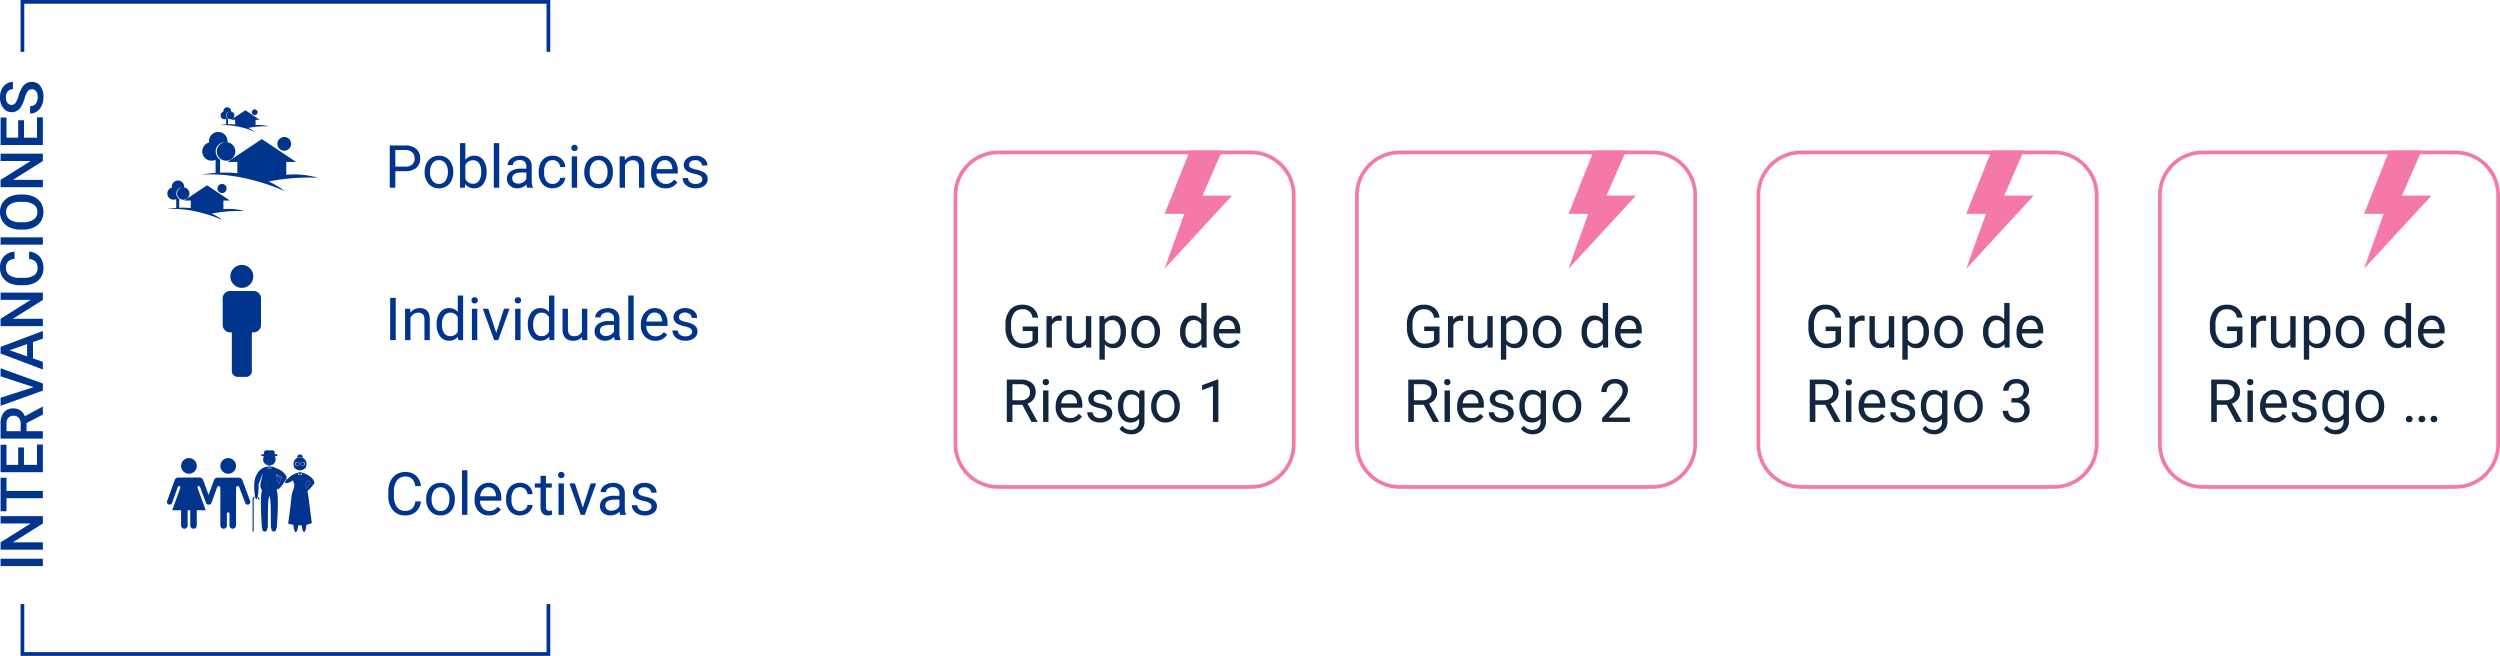<svg xmlns="http://www.w3.org/2000/svg" width="672.531" height="176.44" viewBox="0 0 672.531 176.44">
  <g id="Grupo_24237" data-name="Grupo 24237" transform="translate(-326.469 -3657.5)">
    <g id="Trazado_10268" data-name="Trazado 10268" transform="translate(583 3698)" fill="none">
      <path d="M12,0H80A12,12,0,0,1,92,12V79A12,12,0,0,1,80,91H12A12,12,0,0,1,0,79V12A12,12,0,0,1,12,0Z" stroke="none"/>
      <path d="M 12 1 C 9.062 1 6.299 2.144 4.222 4.222 C 2.144 6.299 1 9.062 1 12 L 1 79 C 1 81.938 2.144 84.701 4.222 86.778 C 6.299 88.856 9.062 90 12 90 L 80 90 C 82.938 90 85.701 88.856 87.778 86.778 C 89.856 84.701 91 81.938 91 79 L 91 12 C 91 9.062 89.856 6.299 87.778 4.222 C 85.701 2.144 82.938 1 80 1 L 12 1 M 12 0 L 80 0 C 86.627 0 92 5.373 92 12 L 92 79 C 92 85.627 86.627 91 80 91 L 12 91 C 5.373 91 0 85.627 0 79 L 0 12 C 0 5.373 5.373 0 12 0 Z" stroke="none" fill="#f579a8"/>
    </g>
    <path id="Trazado_10271" data-name="Trazado 10271" d="M9.719-1.492A3.465,3.465,0,0,1,8.105-.254,6.517,6.517,0,0,1,5.7.156,4.674,4.674,0,0,1,3.227-.5,4.346,4.346,0,0,1,1.559-2.352,6.408,6.408,0,0,1,.953-5.141v-.992a5.982,5.982,0,0,1,1.2-3.984,4.179,4.179,0,0,1,3.371-1.414,4.316,4.316,0,0,1,2.867.91A3.965,3.965,0,0,1,9.719-8.039h-1.5A2.478,2.478,0,0,0,5.531-10.3,2.656,2.656,0,0,0,3.246-9.238a5.165,5.165,0,0,0-.785,3.066v.93A4.841,4.841,0,0,0,3.336-2.2,2.837,2.837,0,0,0,5.7-1.07,5.217,5.217,0,0,0,7.18-1.258a2.282,2.282,0,0,0,1.047-.633V-4.445H5.594V-5.664H9.719Zm6.359-5.664a4.331,4.331,0,0,0-.711-.055A1.9,1.9,0,0,0,13.438-6V0H11.992V-8.453H13.4l.023.977a2.251,2.251,0,0,1,2.016-1.133,1.477,1.477,0,0,1,.641.109Zm6.547,6.32a3.07,3.07,0,0,1-2.477.992A2.628,2.628,0,0,1,18.09-.629a3.4,3.4,0,0,1-.715-2.324v-5.5H18.82v5.461q0,1.922,1.563,1.922a2.163,2.163,0,0,0,2.2-1.234V-8.453h1.445V0H22.656Zm10.742-3.3a5.062,5.062,0,0,1-.883,3.109A2.829,2.829,0,0,1,30.094.156,3.1,3.1,0,0,1,27.672-.82V3.25H26.227v-11.7h1.32l.07.938A2.977,2.977,0,0,1,30.07-8.609a2.882,2.882,0,0,1,2.41,1.148,5.117,5.117,0,0,1,.887,3.2ZM31.922-4.3a3.735,3.735,0,0,0-.609-2.258,1.963,1.963,0,0,0-1.672-.828,2.125,2.125,0,0,0-1.969,1.164V-2.18a2.129,2.129,0,0,0,1.984,1.156,1.954,1.954,0,0,0,1.652-.824A4.077,4.077,0,0,0,31.922-4.3Zm2.9-.008a4.993,4.993,0,0,1,.488-2.234A3.643,3.643,0,0,1,36.668-8.07a3.7,3.7,0,0,1,1.988-.539,3.565,3.565,0,0,1,2.793,1.2,4.6,4.6,0,0,1,1.066,3.18v.1a5.036,5.036,0,0,1-.473,2.215A3.589,3.589,0,0,1,40.691-.391a3.743,3.743,0,0,1-2.02.547,3.556,3.556,0,0,1-2.785-1.2A4.575,4.575,0,0,1,34.82-4.2Zm1.453.172a3.616,3.616,0,0,0,.652,2.258,2.088,2.088,0,0,0,1.746.852,2.075,2.075,0,0,0,1.75-.863A3.955,3.955,0,0,0,41.07-4.3a3.61,3.61,0,0,0-.66-2.254,2.1,2.1,0,0,0-1.754-.863,2.075,2.075,0,0,0-1.727.852A3.925,3.925,0,0,0,36.273-4.133ZM47.938-4.3a4.952,4.952,0,0,1,.922-3.129,2.915,2.915,0,0,1,2.414-1.184,2.932,2.932,0,0,1,2.352,1.016V-12H55.07V0H53.742l-.07-.906A2.943,2.943,0,0,1,51.258.156a2.887,2.887,0,0,1-2.395-1.2,5.008,5.008,0,0,1-.926-3.141Zm1.445.164a3.749,3.749,0,0,0,.594,2.25,1.92,1.92,0,0,0,1.641.813A2.108,2.108,0,0,0,53.625-2.3V-6.187a2.125,2.125,0,0,0-1.992-1.2,1.929,1.929,0,0,0-1.656.82A4.128,4.128,0,0,0,49.383-4.133ZM60.82.156a3.693,3.693,0,0,1-2.8-1.129,4.19,4.19,0,0,1-1.078-3.02v-.266a5.073,5.073,0,0,1,.48-2.246A3.748,3.748,0,0,1,58.77-8.051a3.378,3.378,0,0,1,1.871-.559A3.166,3.166,0,0,1,63.2-7.523a4.7,4.7,0,0,1,.914,3.109v.6H58.391a3,3,0,0,0,.73,2.02,2.3,2.3,0,0,0,1.777.77,2.517,2.517,0,0,0,1.3-.312,3.259,3.259,0,0,0,.93-.828l.883.688A3.55,3.55,0,0,1,60.82.156Zm-.18-7.578a1.928,1.928,0,0,0-1.469.637A3.1,3.1,0,0,0,58.438-5h4.234v-.109a2.753,2.753,0,0,0-.594-1.707A1.815,1.815,0,0,0,60.641-7.422ZM5.492,15.4H2.82V20H1.313V8.625H5.078A4.457,4.457,0,0,1,8.035,9.5,3.148,3.148,0,0,1,9.07,12.047,3.062,3.062,0,0,1,8.5,13.9a3.428,3.428,0,0,1-1.6,1.18L9.57,19.906V20H7.961ZM2.82,14.172h2.3A2.6,2.6,0,0,0,6.9,13.594a1.953,1.953,0,0,0,.66-1.547,2.057,2.057,0,0,0-.629-1.617,2.666,2.666,0,0,0-1.816-.57H2.82ZM12.516,20H11.07V11.547h1.445ZM10.953,9.3a.863.863,0,0,1,.215-.594.807.807,0,0,1,.637-.242.819.819,0,0,1,.641.242.854.854,0,0,1,.219.594.826.826,0,0,1-.219.586.834.834,0,0,1-.641.234.821.821,0,0,1-.637-.234A.834.834,0,0,1,10.953,9.3Zm7.383,10.852a3.693,3.693,0,0,1-2.8-1.129,4.19,4.19,0,0,1-1.078-3.02v-.266a5.073,5.073,0,0,1,.48-2.246,3.748,3.748,0,0,1,1.344-1.547,3.378,3.378,0,0,1,1.871-.559,3.166,3.166,0,0,1,2.563,1.086,4.7,4.7,0,0,1,.914,3.109v.6H15.906a3,3,0,0,0,.73,2.02,2.3,2.3,0,0,0,1.777.77,2.517,2.517,0,0,0,1.3-.312,3.259,3.259,0,0,0,.93-.828l.883.688A3.55,3.55,0,0,1,18.336,20.156Zm-.18-7.578a1.928,1.928,0,0,0-1.469.637A3.1,3.1,0,0,0,15.953,15h4.234v-.109a2.753,2.753,0,0,0-.594-1.707A1.815,1.815,0,0,0,18.156,12.578Zm10.07,5.18a1.064,1.064,0,0,0-.441-.91,4.249,4.249,0,0,0-1.539-.559,7.277,7.277,0,0,1-1.742-.562,2.479,2.479,0,0,1-.953-.781,1.869,1.869,0,0,1-.309-1.078,2.193,2.193,0,0,1,.879-1.758,3.432,3.432,0,0,1,2.246-.719,3.532,3.532,0,0,1,2.332.742,2.357,2.357,0,0,1,.895,1.9H28.141a1.3,1.3,0,0,0-.5-1.023,1.888,1.888,0,0,0-1.27-.43,1.976,1.976,0,0,0-1.234.344,1.082,1.082,0,0,0-.445.9.877.877,0,0,0,.414.789,5.1,5.1,0,0,0,1.5.508,7.8,7.8,0,0,1,1.754.578,2.558,2.558,0,0,1,1,.809,1.988,1.988,0,0,1,.324,1.152,2.163,2.163,0,0,1-.906,1.816,3.8,3.8,0,0,1-2.352.684,4.257,4.257,0,0,1-1.8-.359,2.922,2.922,0,0,1-1.223-1,2.42,2.42,0,0,1-.441-1.395H24.4a1.5,1.5,0,0,0,.582,1.152,2.258,2.258,0,0,0,1.434.426,2.331,2.331,0,0,0,1.316-.332A1.02,1.02,0,0,0,28.227,17.758ZM31.211,15.7a4.968,4.968,0,0,1,.914-3.145,3.151,3.151,0,0,1,4.836-.074l.07-.937h1.32V19.8a3.439,3.439,0,0,1-.973,2.586,3.589,3.589,0,0,1-2.613.945,4.348,4.348,0,0,1-1.789-.391,3.08,3.08,0,0,1-1.336-1.07l.75-.867a2.826,2.826,0,0,0,2.273,1.148,2.214,2.214,0,0,0,1.645-.594,2.269,2.269,0,0,0,.59-1.672v-.727a2.971,2.971,0,0,1-2.367,1,2.887,2.887,0,0,1-2.4-1.2A5.224,5.224,0,0,1,31.211,15.7Zm1.453.164a3.79,3.79,0,0,0,.586,2.246,1.9,1.9,0,0,0,1.641.816A2.117,2.117,0,0,0,36.9,17.688V13.828a2.142,2.142,0,0,0-1.992-1.211,1.921,1.921,0,0,0-1.648.82A4.128,4.128,0,0,0,32.664,15.867Zm7.484-.172a4.993,4.993,0,0,1,.488-2.234A3.643,3.643,0,0,1,42,11.93a3.7,3.7,0,0,1,1.988-.539,3.565,3.565,0,0,1,2.793,1.2,4.6,4.6,0,0,1,1.066,3.18v.1a5.036,5.036,0,0,1-.473,2.215,3.589,3.589,0,0,1-1.352,1.527,3.743,3.743,0,0,1-2.02.547,3.556,3.556,0,0,1-2.785-1.2A4.575,4.575,0,0,1,40.148,15.8Zm1.453.172a3.616,3.616,0,0,0,.652,2.258,2.211,2.211,0,0,0,3.5-.012A3.955,3.955,0,0,0,46.4,15.7a3.61,3.61,0,0,0-.66-2.254,2.1,2.1,0,0,0-1.754-.863,2.075,2.075,0,0,0-1.727.852A3.925,3.925,0,0,0,41.6,15.867ZM58.219,20H56.766V10.367l-2.914,1.07V10.125L57.992,8.57h.227Z" transform="translate(596 3751)" fill="#12263f"/>
    <g id="Trazado_10272" data-name="Trazado 10272" transform="translate(691 3698)" fill="none">
      <path d="M12,0H80A12,12,0,0,1,92,12V79A12,12,0,0,1,80,91H12A12,12,0,0,1,0,79V12A12,12,0,0,1,12,0Z" stroke="none"/>
      <path d="M 12 1 C 9.062 1 6.299 2.144 4.222 4.222 C 2.144 6.299 1 9.062 1 12 L 1 79 C 1 81.938 2.144 84.701 4.222 86.778 C 6.299 88.856 9.062 90 12 90 L 80 90 C 82.938 90 85.701 88.856 87.778 86.778 C 89.856 84.701 91 81.938 91 79 L 91 12 C 91 9.062 89.856 6.299 87.778 4.222 C 85.701 2.144 82.938 1 80 1 L 12 1 M 12 0 L 80 0 C 86.627 0 92 5.373 92 12 L 92 79 C 92 85.627 86.627 91 80 91 L 12 91 C 5.373 91 0 85.627 0 79 L 0 12 C 0 5.373 5.373 0 12 0 Z" stroke="none" fill="#f579a8"/>
    </g>
    <path id="Trazado_10273" data-name="Trazado 10273" d="M9.719-1.492A3.465,3.465,0,0,1,8.105-.254,6.517,6.517,0,0,1,5.7.156,4.674,4.674,0,0,1,3.227-.5,4.346,4.346,0,0,1,1.559-2.352,6.408,6.408,0,0,1,.953-5.141v-.992a5.982,5.982,0,0,1,1.2-3.984,4.179,4.179,0,0,1,3.371-1.414,4.316,4.316,0,0,1,2.867.91A3.965,3.965,0,0,1,9.719-8.039h-1.5A2.478,2.478,0,0,0,5.531-10.3,2.656,2.656,0,0,0,3.246-9.238a5.165,5.165,0,0,0-.785,3.066v.93A4.841,4.841,0,0,0,3.336-2.2,2.837,2.837,0,0,0,5.7-1.07,5.217,5.217,0,0,0,7.18-1.258a2.282,2.282,0,0,0,1.047-.633V-4.445H5.594V-5.664H9.719Zm6.359-5.664a4.331,4.331,0,0,0-.711-.055A1.9,1.9,0,0,0,13.438-6V0H11.992V-8.453H13.4l.023.977a2.251,2.251,0,0,1,2.016-1.133,1.477,1.477,0,0,1,.641.109Zm6.547,6.32a3.07,3.07,0,0,1-2.477.992A2.628,2.628,0,0,1,18.09-.629a3.4,3.4,0,0,1-.715-2.324v-5.5H18.82v5.461q0,1.922,1.563,1.922a2.163,2.163,0,0,0,2.2-1.234V-8.453h1.445V0H22.656Zm10.742-3.3a5.062,5.062,0,0,1-.883,3.109A2.829,2.829,0,0,1,30.094.156,3.1,3.1,0,0,1,27.672-.82V3.25H26.227v-11.7h1.32l.07.938A2.977,2.977,0,0,1,30.07-8.609a2.882,2.882,0,0,1,2.41,1.148,5.117,5.117,0,0,1,.887,3.2ZM31.922-4.3a3.735,3.735,0,0,0-.609-2.258,1.963,1.963,0,0,0-1.672-.828,2.125,2.125,0,0,0-1.969,1.164V-2.18a2.129,2.129,0,0,0,1.984,1.156,1.954,1.954,0,0,0,1.652-.824A4.077,4.077,0,0,0,31.922-4.3Zm2.9-.008a4.993,4.993,0,0,1,.488-2.234A3.643,3.643,0,0,1,36.668-8.07a3.7,3.7,0,0,1,1.988-.539,3.565,3.565,0,0,1,2.793,1.2,4.6,4.6,0,0,1,1.066,3.18v.1a5.036,5.036,0,0,1-.473,2.215A3.589,3.589,0,0,1,40.691-.391a3.743,3.743,0,0,1-2.02.547,3.556,3.556,0,0,1-2.785-1.2A4.575,4.575,0,0,1,34.82-4.2Zm1.453.172a3.616,3.616,0,0,0,.652,2.258,2.088,2.088,0,0,0,1.746.852,2.075,2.075,0,0,0,1.75-.863A3.955,3.955,0,0,0,41.07-4.3a3.61,3.61,0,0,0-.66-2.254,2.1,2.1,0,0,0-1.754-.863,2.075,2.075,0,0,0-1.727.852A3.925,3.925,0,0,0,36.273-4.133ZM47.938-4.3a4.952,4.952,0,0,1,.922-3.129,2.915,2.915,0,0,1,2.414-1.184,2.932,2.932,0,0,1,2.352,1.016V-12H55.07V0H53.742l-.07-.906A2.943,2.943,0,0,1,51.258.156a2.887,2.887,0,0,1-2.395-1.2,5.008,5.008,0,0,1-.926-3.141Zm1.445.164a3.749,3.749,0,0,0,.594,2.25,1.92,1.92,0,0,0,1.641.813A2.108,2.108,0,0,0,53.625-2.3V-6.187a2.125,2.125,0,0,0-1.992-1.2,1.929,1.929,0,0,0-1.656.82A4.128,4.128,0,0,0,49.383-4.133ZM60.82.156a3.693,3.693,0,0,1-2.8-1.129,4.19,4.19,0,0,1-1.078-3.02v-.266a5.073,5.073,0,0,1,.48-2.246A3.748,3.748,0,0,1,58.77-8.051a3.378,3.378,0,0,1,1.871-.559A3.166,3.166,0,0,1,63.2-7.523a4.7,4.7,0,0,1,.914,3.109v.6H58.391a3,3,0,0,0,.73,2.02,2.3,2.3,0,0,0,1.777.77,2.517,2.517,0,0,0,1.3-.312,3.259,3.259,0,0,0,.93-.828l.883.688A3.55,3.55,0,0,1,60.82.156Zm-.18-7.578a1.928,1.928,0,0,0-1.469.637A3.1,3.1,0,0,0,58.438-5h4.234v-.109a2.753,2.753,0,0,0-.594-1.707A1.815,1.815,0,0,0,60.641-7.422ZM5.492,15.4H2.82V20H1.313V8.625H5.078A4.457,4.457,0,0,1,8.035,9.5,3.148,3.148,0,0,1,9.07,12.047,3.062,3.062,0,0,1,8.5,13.9a3.428,3.428,0,0,1-1.6,1.18L9.57,19.906V20H7.961ZM2.82,14.172h2.3A2.6,2.6,0,0,0,6.9,13.594a1.953,1.953,0,0,0,.66-1.547,2.057,2.057,0,0,0-.629-1.617,2.666,2.666,0,0,0-1.816-.57H2.82ZM12.516,20H11.07V11.547h1.445ZM10.953,9.3a.863.863,0,0,1,.215-.594.807.807,0,0,1,.637-.242.819.819,0,0,1,.641.242.854.854,0,0,1,.219.594.826.826,0,0,1-.219.586.834.834,0,0,1-.641.234.821.821,0,0,1-.637-.234A.834.834,0,0,1,10.953,9.3Zm7.383,10.852a3.693,3.693,0,0,1-2.8-1.129,4.19,4.19,0,0,1-1.078-3.02v-.266a5.073,5.073,0,0,1,.48-2.246,3.748,3.748,0,0,1,1.344-1.547,3.378,3.378,0,0,1,1.871-.559,3.166,3.166,0,0,1,2.563,1.086,4.7,4.7,0,0,1,.914,3.109v.6H15.906a3,3,0,0,0,.73,2.02,2.3,2.3,0,0,0,1.777.77,2.517,2.517,0,0,0,1.3-.312,3.259,3.259,0,0,0,.93-.828l.883.688A3.55,3.55,0,0,1,18.336,20.156Zm-.18-7.578a1.928,1.928,0,0,0-1.469.637A3.1,3.1,0,0,0,15.953,15h4.234v-.109a2.753,2.753,0,0,0-.594-1.707A1.815,1.815,0,0,0,18.156,12.578Zm10.07,5.18a1.064,1.064,0,0,0-.441-.91,4.249,4.249,0,0,0-1.539-.559,7.277,7.277,0,0,1-1.742-.562,2.479,2.479,0,0,1-.953-.781,1.869,1.869,0,0,1-.309-1.078,2.193,2.193,0,0,1,.879-1.758,3.432,3.432,0,0,1,2.246-.719,3.532,3.532,0,0,1,2.332.742,2.357,2.357,0,0,1,.895,1.9H28.141a1.3,1.3,0,0,0-.5-1.023,1.888,1.888,0,0,0-1.27-.43,1.976,1.976,0,0,0-1.234.344,1.082,1.082,0,0,0-.445.9.877.877,0,0,0,.414.789,5.1,5.1,0,0,0,1.5.508,7.8,7.8,0,0,1,1.754.578,2.558,2.558,0,0,1,1,.809,1.988,1.988,0,0,1,.324,1.152,2.163,2.163,0,0,1-.906,1.816,3.8,3.8,0,0,1-2.352.684,4.257,4.257,0,0,1-1.8-.359,2.922,2.922,0,0,1-1.223-1,2.42,2.42,0,0,1-.441-1.395H24.4a1.5,1.5,0,0,0,.582,1.152,2.258,2.258,0,0,0,1.434.426,2.331,2.331,0,0,0,1.316-.332A1.02,1.02,0,0,0,28.227,17.758ZM31.211,15.7a4.968,4.968,0,0,1,.914-3.145,3.151,3.151,0,0,1,4.836-.074l.07-.937h1.32V19.8a3.439,3.439,0,0,1-.973,2.586,3.589,3.589,0,0,1-2.613.945,4.348,4.348,0,0,1-1.789-.391,3.08,3.08,0,0,1-1.336-1.07l.75-.867a2.826,2.826,0,0,0,2.273,1.148,2.214,2.214,0,0,0,1.645-.594,2.269,2.269,0,0,0,.59-1.672v-.727a2.971,2.971,0,0,1-2.367,1,2.887,2.887,0,0,1-2.4-1.2A5.224,5.224,0,0,1,31.211,15.7Zm1.453.164a3.79,3.79,0,0,0,.586,2.246,1.9,1.9,0,0,0,1.641.816A2.117,2.117,0,0,0,36.9,17.688V13.828a2.142,2.142,0,0,0-1.992-1.211,1.921,1.921,0,0,0-1.648.82A4.128,4.128,0,0,0,32.664,15.867Zm7.484-.172a4.993,4.993,0,0,1,.488-2.234A3.643,3.643,0,0,1,42,11.93a3.7,3.7,0,0,1,1.988-.539,3.565,3.565,0,0,1,2.793,1.2,4.6,4.6,0,0,1,1.066,3.18v.1a5.036,5.036,0,0,1-.473,2.215,3.589,3.589,0,0,1-1.352,1.527,3.743,3.743,0,0,1-2.02.547,3.556,3.556,0,0,1-2.785-1.2A4.575,4.575,0,0,1,40.148,15.8Zm1.453.172a3.616,3.616,0,0,0,.652,2.258,2.211,2.211,0,0,0,3.5-.012A3.955,3.955,0,0,0,46.4,15.7a3.61,3.61,0,0,0-.66-2.254,2.1,2.1,0,0,0-1.754-.863,2.075,2.075,0,0,0-1.727.852A3.925,3.925,0,0,0,41.6,15.867ZM60.922,20H53.469V18.961l3.938-4.375a9.355,9.355,0,0,0,1.207-1.613,2.693,2.693,0,0,0,.332-1.285,2.041,2.041,0,0,0-.539-1.461,1.885,1.885,0,0,0-1.437-.57,2.232,2.232,0,0,0-1.676.613,2.343,2.343,0,0,0-.6,1.707H53.25a3.355,3.355,0,0,1,1.012-2.539,3.751,3.751,0,0,1,2.707-.969,3.6,3.6,0,0,1,2.508.832,2.838,2.838,0,0,1,.922,2.215q0,1.68-2.141,4l-3.047,3.3h5.711Z" transform="translate(704 3751)" fill="#12263f"/>
    <g id="Trazado_10274" data-name="Trazado 10274" transform="translate(799 3698)" fill="none">
      <path d="M12,0H80A12,12,0,0,1,92,12V79A12,12,0,0,1,80,91H12A12,12,0,0,1,0,79V12A12,12,0,0,1,12,0Z" stroke="none"/>
      <path d="M 12 1 C 9.062 1 6.299 2.144 4.222 4.222 C 2.144 6.299 1 9.062 1 12 L 1 79 C 1 81.938 2.144 84.701 4.222 86.778 C 6.299 88.856 9.062 90 12 90 L 80 90 C 82.938 90 85.701 88.856 87.778 86.778 C 89.856 84.701 91 81.938 91 79 L 91 12 C 91 9.062 89.856 6.299 87.778 4.222 C 85.701 2.144 82.938 1 80 1 L 12 1 M 12 0 L 80 0 C 86.627 0 92 5.373 92 12 L 92 79 C 92 85.627 86.627 91 80 91 L 12 91 C 5.373 91 0 85.627 0 79 L 0 12 C 0 5.373 5.373 0 12 0 Z" stroke="none" fill="#f579a8"/>
    </g>
    <path id="Trazado_10275" data-name="Trazado 10275" d="M9.719-1.492A3.465,3.465,0,0,1,8.105-.254,6.517,6.517,0,0,1,5.7.156,4.674,4.674,0,0,1,3.227-.5,4.346,4.346,0,0,1,1.559-2.352,6.408,6.408,0,0,1,.953-5.141v-.992a5.982,5.982,0,0,1,1.2-3.984,4.179,4.179,0,0,1,3.371-1.414,4.316,4.316,0,0,1,2.867.91A3.965,3.965,0,0,1,9.719-8.039h-1.5A2.478,2.478,0,0,0,5.531-10.3,2.656,2.656,0,0,0,3.246-9.238a5.165,5.165,0,0,0-.785,3.066v.93A4.841,4.841,0,0,0,3.336-2.2,2.837,2.837,0,0,0,5.7-1.07,5.217,5.217,0,0,0,7.18-1.258a2.282,2.282,0,0,0,1.047-.633V-4.445H5.594V-5.664H9.719Zm6.359-5.664a4.331,4.331,0,0,0-.711-.055A1.9,1.9,0,0,0,13.438-6V0H11.992V-8.453H13.4l.023.977a2.251,2.251,0,0,1,2.016-1.133,1.477,1.477,0,0,1,.641.109Zm6.547,6.32a3.07,3.07,0,0,1-2.477.992A2.628,2.628,0,0,1,18.09-.629a3.4,3.4,0,0,1-.715-2.324v-5.5H18.82v5.461q0,1.922,1.563,1.922a2.163,2.163,0,0,0,2.2-1.234V-8.453h1.445V0H22.656Zm10.742-3.3a5.062,5.062,0,0,1-.883,3.109A2.829,2.829,0,0,1,30.094.156,3.1,3.1,0,0,1,27.672-.82V3.25H26.227v-11.7h1.32l.07.938A2.977,2.977,0,0,1,30.07-8.609a2.882,2.882,0,0,1,2.41,1.148,5.117,5.117,0,0,1,.887,3.2ZM31.922-4.3a3.735,3.735,0,0,0-.609-2.258,1.963,1.963,0,0,0-1.672-.828,2.125,2.125,0,0,0-1.969,1.164V-2.18a2.129,2.129,0,0,0,1.984,1.156,1.954,1.954,0,0,0,1.652-.824A4.077,4.077,0,0,0,31.922-4.3Zm2.9-.008a4.993,4.993,0,0,1,.488-2.234A3.643,3.643,0,0,1,36.668-8.07a3.7,3.7,0,0,1,1.988-.539,3.565,3.565,0,0,1,2.793,1.2,4.6,4.6,0,0,1,1.066,3.18v.1a5.036,5.036,0,0,1-.473,2.215A3.589,3.589,0,0,1,40.691-.391a3.743,3.743,0,0,1-2.02.547,3.556,3.556,0,0,1-2.785-1.2A4.575,4.575,0,0,1,34.82-4.2Zm1.453.172a3.616,3.616,0,0,0,.652,2.258,2.088,2.088,0,0,0,1.746.852,2.075,2.075,0,0,0,1.75-.863A3.955,3.955,0,0,0,41.07-4.3a3.61,3.61,0,0,0-.66-2.254,2.1,2.1,0,0,0-1.754-.863,2.075,2.075,0,0,0-1.727.852A3.925,3.925,0,0,0,36.273-4.133ZM47.938-4.3a4.952,4.952,0,0,1,.922-3.129,2.915,2.915,0,0,1,2.414-1.184,2.932,2.932,0,0,1,2.352,1.016V-12H55.07V0H53.742l-.07-.906A2.943,2.943,0,0,1,51.258.156a2.887,2.887,0,0,1-2.395-1.2,5.008,5.008,0,0,1-.926-3.141Zm1.445.164a3.749,3.749,0,0,0,.594,2.25,1.92,1.92,0,0,0,1.641.813A2.108,2.108,0,0,0,53.625-2.3V-6.187a2.125,2.125,0,0,0-1.992-1.2,1.929,1.929,0,0,0-1.656.82A4.128,4.128,0,0,0,49.383-4.133ZM60.82.156a3.693,3.693,0,0,1-2.8-1.129,4.19,4.19,0,0,1-1.078-3.02v-.266a5.073,5.073,0,0,1,.48-2.246A3.748,3.748,0,0,1,58.77-8.051a3.378,3.378,0,0,1,1.871-.559A3.166,3.166,0,0,1,63.2-7.523a4.7,4.7,0,0,1,.914,3.109v.6H58.391a3,3,0,0,0,.73,2.02,2.3,2.3,0,0,0,1.777.77,2.517,2.517,0,0,0,1.3-.312,3.259,3.259,0,0,0,.93-.828l.883.688A3.55,3.55,0,0,1,60.82.156Zm-.18-7.578a1.928,1.928,0,0,0-1.469.637A3.1,3.1,0,0,0,58.438-5h4.234v-.109a2.753,2.753,0,0,0-.594-1.707A1.815,1.815,0,0,0,60.641-7.422ZM5.492,15.4H2.82V20H1.313V8.625H5.078A4.457,4.457,0,0,1,8.035,9.5,3.148,3.148,0,0,1,9.07,12.047,3.062,3.062,0,0,1,8.5,13.9a3.428,3.428,0,0,1-1.6,1.18L9.57,19.906V20H7.961ZM2.82,14.172h2.3A2.6,2.6,0,0,0,6.9,13.594a1.953,1.953,0,0,0,.66-1.547,2.057,2.057,0,0,0-.629-1.617,2.666,2.666,0,0,0-1.816-.57H2.82ZM12.516,20H11.07V11.547h1.445ZM10.953,9.3a.863.863,0,0,1,.215-.594.807.807,0,0,1,.637-.242.819.819,0,0,1,.641.242.854.854,0,0,1,.219.594.826.826,0,0,1-.219.586.834.834,0,0,1-.641.234.821.821,0,0,1-.637-.234A.834.834,0,0,1,10.953,9.3Zm7.383,10.852a3.693,3.693,0,0,1-2.8-1.129,4.19,4.19,0,0,1-1.078-3.02v-.266a5.073,5.073,0,0,1,.48-2.246,3.748,3.748,0,0,1,1.344-1.547,3.378,3.378,0,0,1,1.871-.559,3.166,3.166,0,0,1,2.563,1.086,4.7,4.7,0,0,1,.914,3.109v.6H15.906a3,3,0,0,0,.73,2.02,2.3,2.3,0,0,0,1.777.77,2.517,2.517,0,0,0,1.3-.312,3.259,3.259,0,0,0,.93-.828l.883.688A3.55,3.55,0,0,1,18.336,20.156Zm-.18-7.578a1.928,1.928,0,0,0-1.469.637A3.1,3.1,0,0,0,15.953,15h4.234v-.109a2.753,2.753,0,0,0-.594-1.707A1.815,1.815,0,0,0,18.156,12.578Zm10.07,5.18a1.064,1.064,0,0,0-.441-.91,4.249,4.249,0,0,0-1.539-.559,7.277,7.277,0,0,1-1.742-.562,2.479,2.479,0,0,1-.953-.781,1.869,1.869,0,0,1-.309-1.078,2.193,2.193,0,0,1,.879-1.758,3.432,3.432,0,0,1,2.246-.719,3.532,3.532,0,0,1,2.332.742,2.357,2.357,0,0,1,.895,1.9H28.141a1.3,1.3,0,0,0-.5-1.023,1.888,1.888,0,0,0-1.27-.43,1.976,1.976,0,0,0-1.234.344,1.082,1.082,0,0,0-.445.9.877.877,0,0,0,.414.789,5.1,5.1,0,0,0,1.5.508,7.8,7.8,0,0,1,1.754.578,2.558,2.558,0,0,1,1,.809,1.988,1.988,0,0,1,.324,1.152,2.163,2.163,0,0,1-.906,1.816,3.8,3.8,0,0,1-2.352.684,4.257,4.257,0,0,1-1.8-.359,2.922,2.922,0,0,1-1.223-1,2.42,2.42,0,0,1-.441-1.395H24.4a1.5,1.5,0,0,0,.582,1.152,2.258,2.258,0,0,0,1.434.426,2.331,2.331,0,0,0,1.316-.332A1.02,1.02,0,0,0,28.227,17.758ZM31.211,15.7a4.968,4.968,0,0,1,.914-3.145,3.151,3.151,0,0,1,4.836-.074l.07-.937h1.32V19.8a3.439,3.439,0,0,1-.973,2.586,3.589,3.589,0,0,1-2.613.945,4.348,4.348,0,0,1-1.789-.391,3.08,3.08,0,0,1-1.336-1.07l.75-.867a2.826,2.826,0,0,0,2.273,1.148,2.214,2.214,0,0,0,1.645-.594,2.269,2.269,0,0,0,.59-1.672v-.727a2.971,2.971,0,0,1-2.367,1,2.887,2.887,0,0,1-2.4-1.2A5.224,5.224,0,0,1,31.211,15.7Zm1.453.164a3.79,3.79,0,0,0,.586,2.246,1.9,1.9,0,0,0,1.641.816A2.117,2.117,0,0,0,36.9,17.688V13.828a2.142,2.142,0,0,0-1.992-1.211,1.921,1.921,0,0,0-1.648.82A4.128,4.128,0,0,0,32.664,15.867Zm7.484-.172a4.993,4.993,0,0,1,.488-2.234A3.643,3.643,0,0,1,42,11.93a3.7,3.7,0,0,1,1.988-.539,3.565,3.565,0,0,1,2.793,1.2,4.6,4.6,0,0,1,1.066,3.18v.1a5.036,5.036,0,0,1-.473,2.215,3.589,3.589,0,0,1-1.352,1.527,3.743,3.743,0,0,1-2.02.547,3.556,3.556,0,0,1-2.785-1.2A4.575,4.575,0,0,1,40.148,15.8Zm1.453.172a3.616,3.616,0,0,0,.652,2.258,2.211,2.211,0,0,0,3.5-.012A3.955,3.955,0,0,0,46.4,15.7a3.61,3.61,0,0,0-.66-2.254,2.1,2.1,0,0,0-1.754-.863,2.075,2.075,0,0,0-1.727.852A3.925,3.925,0,0,0,41.6,15.867ZM55.57,13.609h1.086a2.387,2.387,0,0,0,1.609-.539,1.8,1.8,0,0,0,.586-1.414,1.764,1.764,0,0,0-1.992-2,2.072,2.072,0,0,0-1.5.535,1.873,1.873,0,0,0-.559,1.418H53.359a2.9,2.9,0,0,1,.988-2.246,3.6,3.6,0,0,1,2.512-.895,3.558,3.558,0,0,1,2.523.852,3.076,3.076,0,0,1,.914,2.367,2.5,2.5,0,0,1-.48,1.438,2.9,2.9,0,0,1-1.309,1.039,2.8,2.8,0,0,1,1.449.984,2.734,2.734,0,0,1,.512,1.68,3.1,3.1,0,0,1-1,2.43,3.745,3.745,0,0,1-2.6.9,3.844,3.844,0,0,1-2.605-.867,2.877,2.877,0,0,1-1-2.289h1.453a1.859,1.859,0,0,0,.586,1.438,2.229,2.229,0,0,0,1.57.539,2.187,2.187,0,0,0,1.6-.547,2.108,2.108,0,0,0,.555-1.57,1.912,1.912,0,0,0-.609-1.523,2.655,2.655,0,0,0-1.758-.547H55.57Z" transform="translate(812 3751)" fill="#12263f"/>
    <g id="Trazado_10276" data-name="Trazado 10276" transform="translate(907 3698)" fill="none">
      <path d="M12,0H80A12,12,0,0,1,92,12V79A12,12,0,0,1,80,91H12A12,12,0,0,1,0,79V12A12,12,0,0,1,12,0Z" stroke="none"/>
      <path d="M 12 1 C 9.062 1 6.299 2.144 4.222 4.222 C 2.144 6.299 1 9.062 1 12 L 1 79 C 1 81.938 2.144 84.701 4.222 86.778 C 6.299 88.856 9.062 90 12 90 L 80 90 C 82.938 90 85.701 88.856 87.778 86.778 C 89.856 84.701 91 81.938 91 79 L 91 12 C 91 9.062 89.856 6.299 87.778 4.222 C 85.701 2.144 82.938 1 80 1 L 12 1 M 12 0 L 80 0 C 86.627 0 92 5.373 92 12 L 92 79 C 92 85.627 86.627 91 80 91 L 12 91 C 5.373 91 0 85.627 0 79 L 0 12 C 0 5.373 5.373 0 12 0 Z" stroke="none" fill="#f579a8"/>
    </g>
    <path id="Trazado_10277" data-name="Trazado 10277" d="M9.719-1.492A3.465,3.465,0,0,1,8.105-.254,6.517,6.517,0,0,1,5.7.156,4.674,4.674,0,0,1,3.227-.5,4.346,4.346,0,0,1,1.559-2.352,6.408,6.408,0,0,1,.953-5.141v-.992a5.982,5.982,0,0,1,1.2-3.984,4.179,4.179,0,0,1,3.371-1.414,4.316,4.316,0,0,1,2.867.91A3.965,3.965,0,0,1,9.719-8.039h-1.5A2.478,2.478,0,0,0,5.531-10.3,2.656,2.656,0,0,0,3.246-9.238a5.165,5.165,0,0,0-.785,3.066v.93A4.841,4.841,0,0,0,3.336-2.2,2.837,2.837,0,0,0,5.7-1.07,5.217,5.217,0,0,0,7.18-1.258a2.282,2.282,0,0,0,1.047-.633V-4.445H5.594V-5.664H9.719Zm6.359-5.664a4.331,4.331,0,0,0-.711-.055A1.9,1.9,0,0,0,13.438-6V0H11.992V-8.453H13.4l.023.977a2.251,2.251,0,0,1,2.016-1.133,1.477,1.477,0,0,1,.641.109Zm6.547,6.32a3.07,3.07,0,0,1-2.477.992A2.628,2.628,0,0,1,18.09-.629a3.4,3.4,0,0,1-.715-2.324v-5.5H18.82v5.461q0,1.922,1.563,1.922a2.163,2.163,0,0,0,2.2-1.234V-8.453h1.445V0H22.656Zm10.742-3.3a5.062,5.062,0,0,1-.883,3.109A2.829,2.829,0,0,1,30.094.156,3.1,3.1,0,0,1,27.672-.82V3.25H26.227v-11.7h1.32l.07.938A2.977,2.977,0,0,1,30.07-8.609a2.882,2.882,0,0,1,2.41,1.148,5.117,5.117,0,0,1,.887,3.2ZM31.922-4.3a3.735,3.735,0,0,0-.609-2.258,1.963,1.963,0,0,0-1.672-.828,2.125,2.125,0,0,0-1.969,1.164V-2.18a2.129,2.129,0,0,0,1.984,1.156,1.954,1.954,0,0,0,1.652-.824A4.077,4.077,0,0,0,31.922-4.3Zm2.9-.008a4.993,4.993,0,0,1,.488-2.234A3.643,3.643,0,0,1,36.668-8.07a3.7,3.7,0,0,1,1.988-.539,3.565,3.565,0,0,1,2.793,1.2,4.6,4.6,0,0,1,1.066,3.18v.1a5.036,5.036,0,0,1-.473,2.215A3.589,3.589,0,0,1,40.691-.391a3.743,3.743,0,0,1-2.02.547,3.556,3.556,0,0,1-2.785-1.2A4.575,4.575,0,0,1,34.82-4.2Zm1.453.172a3.616,3.616,0,0,0,.652,2.258,2.088,2.088,0,0,0,1.746.852,2.075,2.075,0,0,0,1.75-.863A3.955,3.955,0,0,0,41.07-4.3a3.61,3.61,0,0,0-.66-2.254,2.1,2.1,0,0,0-1.754-.863,2.075,2.075,0,0,0-1.727.852A3.925,3.925,0,0,0,36.273-4.133ZM47.938-4.3a4.952,4.952,0,0,1,.922-3.129,2.915,2.915,0,0,1,2.414-1.184,2.932,2.932,0,0,1,2.352,1.016V-12H55.07V0H53.742l-.07-.906A2.943,2.943,0,0,1,51.258.156a2.887,2.887,0,0,1-2.395-1.2,5.008,5.008,0,0,1-.926-3.141Zm1.445.164a3.749,3.749,0,0,0,.594,2.25,1.92,1.92,0,0,0,1.641.813A2.108,2.108,0,0,0,53.625-2.3V-6.187a2.125,2.125,0,0,0-1.992-1.2,1.929,1.929,0,0,0-1.656.82A4.128,4.128,0,0,0,49.383-4.133ZM60.82.156a3.693,3.693,0,0,1-2.8-1.129,4.19,4.19,0,0,1-1.078-3.02v-.266a5.073,5.073,0,0,1,.48-2.246A3.748,3.748,0,0,1,58.77-8.051a3.378,3.378,0,0,1,1.871-.559A3.166,3.166,0,0,1,63.2-7.523a4.7,4.7,0,0,1,.914,3.109v.6H58.391a3,3,0,0,0,.73,2.02,2.3,2.3,0,0,0,1.777.77,2.517,2.517,0,0,0,1.3-.312,3.259,3.259,0,0,0,.93-.828l.883.688A3.55,3.55,0,0,1,60.82.156Zm-.18-7.578a1.928,1.928,0,0,0-1.469.637A3.1,3.1,0,0,0,58.438-5h4.234v-.109a2.753,2.753,0,0,0-.594-1.707A1.815,1.815,0,0,0,60.641-7.422ZM5.492,15.4H2.82V20H1.313V8.625H5.078A4.457,4.457,0,0,1,8.035,9.5,3.148,3.148,0,0,1,9.07,12.047,3.062,3.062,0,0,1,8.5,13.9a3.428,3.428,0,0,1-1.6,1.18L9.57,19.906V20H7.961ZM2.82,14.172h2.3A2.6,2.6,0,0,0,6.9,13.594a1.953,1.953,0,0,0,.66-1.547,2.057,2.057,0,0,0-.629-1.617,2.666,2.666,0,0,0-1.816-.57H2.82ZM12.516,20H11.07V11.547h1.445ZM10.953,9.3a.863.863,0,0,1,.215-.594.807.807,0,0,1,.637-.242.819.819,0,0,1,.641.242.854.854,0,0,1,.219.594.826.826,0,0,1-.219.586.834.834,0,0,1-.641.234.821.821,0,0,1-.637-.234A.834.834,0,0,1,10.953,9.3Zm7.383,10.852a3.693,3.693,0,0,1-2.8-1.129,4.19,4.19,0,0,1-1.078-3.02v-.266a5.073,5.073,0,0,1,.48-2.246,3.748,3.748,0,0,1,1.344-1.547,3.378,3.378,0,0,1,1.871-.559,3.166,3.166,0,0,1,2.563,1.086,4.7,4.7,0,0,1,.914,3.109v.6H15.906a3,3,0,0,0,.73,2.02,2.3,2.3,0,0,0,1.777.77,2.517,2.517,0,0,0,1.3-.312,3.259,3.259,0,0,0,.93-.828l.883.688A3.55,3.55,0,0,1,18.336,20.156Zm-.18-7.578a1.928,1.928,0,0,0-1.469.637A3.1,3.1,0,0,0,15.953,15h4.234v-.109a2.753,2.753,0,0,0-.594-1.707A1.815,1.815,0,0,0,18.156,12.578Zm10.07,5.18a1.064,1.064,0,0,0-.441-.91,4.249,4.249,0,0,0-1.539-.559,7.277,7.277,0,0,1-1.742-.562,2.479,2.479,0,0,1-.953-.781,1.869,1.869,0,0,1-.309-1.078,2.193,2.193,0,0,1,.879-1.758,3.432,3.432,0,0,1,2.246-.719,3.532,3.532,0,0,1,2.332.742,2.357,2.357,0,0,1,.895,1.9H28.141a1.3,1.3,0,0,0-.5-1.023,1.888,1.888,0,0,0-1.27-.43,1.976,1.976,0,0,0-1.234.344,1.082,1.082,0,0,0-.445.9.877.877,0,0,0,.414.789,5.1,5.1,0,0,0,1.5.508,7.8,7.8,0,0,1,1.754.578,2.558,2.558,0,0,1,1,.809,1.988,1.988,0,0,1,.324,1.152,2.163,2.163,0,0,1-.906,1.816,3.8,3.8,0,0,1-2.352.684,4.257,4.257,0,0,1-1.8-.359,2.922,2.922,0,0,1-1.223-1,2.42,2.42,0,0,1-.441-1.395H24.4a1.5,1.5,0,0,0,.582,1.152,2.258,2.258,0,0,0,1.434.426,2.331,2.331,0,0,0,1.316-.332A1.02,1.02,0,0,0,28.227,17.758ZM31.211,15.7a4.968,4.968,0,0,1,.914-3.145,3.151,3.151,0,0,1,4.836-.074l.07-.937h1.32V19.8a3.439,3.439,0,0,1-.973,2.586,3.589,3.589,0,0,1-2.613.945,4.348,4.348,0,0,1-1.789-.391,3.08,3.08,0,0,1-1.336-1.07l.75-.867a2.826,2.826,0,0,0,2.273,1.148,2.214,2.214,0,0,0,1.645-.594,2.269,2.269,0,0,0,.59-1.672v-.727a2.971,2.971,0,0,1-2.367,1,2.887,2.887,0,0,1-2.4-1.2A5.224,5.224,0,0,1,31.211,15.7Zm1.453.164a3.79,3.79,0,0,0,.586,2.246,1.9,1.9,0,0,0,1.641.816A2.117,2.117,0,0,0,36.9,17.688V13.828a2.142,2.142,0,0,0-1.992-1.211,1.921,1.921,0,0,0-1.648.82A4.128,4.128,0,0,0,32.664,15.867Zm7.484-.172a4.993,4.993,0,0,1,.488-2.234A3.643,3.643,0,0,1,42,11.93a3.7,3.7,0,0,1,1.988-.539,3.565,3.565,0,0,1,2.793,1.2,4.6,4.6,0,0,1,1.066,3.18v.1a5.036,5.036,0,0,1-.473,2.215,3.589,3.589,0,0,1-1.352,1.527,3.743,3.743,0,0,1-2.02.547,3.556,3.556,0,0,1-2.785-1.2A4.575,4.575,0,0,1,40.148,15.8Zm1.453.172a3.616,3.616,0,0,0,.652,2.258,2.211,2.211,0,0,0,3.5-.012A3.955,3.955,0,0,0,46.4,15.7a3.61,3.61,0,0,0-.66-2.254,2.1,2.1,0,0,0-1.754-.863,2.075,2.075,0,0,0-1.727.852A3.925,3.925,0,0,0,41.6,15.867ZM53.68,19.242a.905.905,0,0,1,.223-.625.848.848,0,0,1,.668-.25.874.874,0,0,1,.676.25.887.887,0,0,1,.23.625.839.839,0,0,1-.23.6.89.89,0,0,1-.676.242.8.8,0,0,1-.891-.844Zm3.414,0a.905.905,0,0,1,.223-.625.848.848,0,0,1,.668-.25.874.874,0,0,1,.676.25.887.887,0,0,1,.23.625.839.839,0,0,1-.23.6.89.89,0,0,1-.676.242.8.8,0,0,1-.891-.844Zm3.242,0a.905.905,0,0,1,.223-.625.848.848,0,0,1,.668-.25.874.874,0,0,1,.676.25.887.887,0,0,1,.23.625.839.839,0,0,1-.23.6.89.89,0,0,1-.676.242.8.8,0,0,1-.891-.844Z" transform="translate(920 3751)" fill="#12263f"/>
    <g id="Grupo_23703" data-name="Grupo 23703" transform="translate(613.75 3690)">
      <path id="Trazado_9499" data-name="Trazado 9499" d="M32.816,8,26,25.039h5.3L26,39.806,44.175,20.117H36.223L41.524,8Z" fill="#f579a8"/>
    </g>
    <g id="Grupo_23704" data-name="Grupo 23704" transform="translate(722.412 3690)">
      <path id="Trazado_9499-2" data-name="Trazado 9499" d="M32.816,8,26,25.039h5.3L26,39.806,44.175,20.117H36.223L41.524,8Z" fill="#f579a8"/>
    </g>
    <g id="Grupo_23705" data-name="Grupo 23705" transform="translate(829.412 3690)">
      <path id="Trazado_9499-3" data-name="Trazado 9499" d="M32.816,8,26,25.039h5.3L26,39.806,44.175,20.117H36.223L41.524,8Z" fill="#f579a8"/>
    </g>
    <g id="Grupo_23706" data-name="Grupo 23706" transform="translate(936.412 3690)">
      <path id="Trazado_9499-4" data-name="Trazado 9499" d="M32.816,8,26,25.039h5.3L26,39.806,44.175,20.117H36.223L41.524,8Z" fill="#f579a8"/>
    </g>
    <g id="Grupo_23714" data-name="Grupo 23714" transform="translate(-62.264 18.736)">
      <path id="Trazado_9500" data-name="Trazado 9500" d="M44.818,28.93H38.476a1.982,1.982,0,0,0-1.982,1.982v7.161a1.982,1.982,0,0,0,1.981,1.982h.482V50.5a1.528,1.528,0,0,0,1.528,1.528h2.323A1.528,1.528,0,0,0,44.337,50.5V40.056h.482A1.983,1.983,0,0,0,46.8,38.074V30.912A1.982,1.982,0,0,0,44.818,28.93Z" transform="translate(412.144 3688.119)" fill="#00348d"/>
      <path id="Trazado_9501" data-name="Trazado 9501" d="M43.317,16.217a3.086,3.086,0,1,0-1.411-2.591A3.072,3.072,0,0,0,43.317,16.217Z" transform="translate(408.797 3699.494)" fill="#00348d"/>
    </g>
    <g id="Grupo_23713" data-name="Grupo 23713" transform="translate(15.375 -14.847)">
      <g id="Grupo_23707" data-name="Grupo 23707" transform="translate(365.343 3707.847)">
        <path id="Trazado_9481" data-name="Trazado 9481" d="M48.562,70.226a23.208,23.208,0,0,0-8.515-.8V65.969h2.626l-9.207-6.151-9.242,6.151h2.654v3.041a33.519,33.519,0,0,0-4.65-.154V65.367a2.913,2.913,0,0,1-.935-1.157,2.491,2.491,0,0,1,2.254-3.553c.05,0,.1,0,.15.005a2.491,2.491,0,0,0,0,4.973c.05,0,.1,0,.15,0a2.492,2.492,0,0,0,.368-4.956,2.49,2.49,0,0,0-4.1-2.172,2.52,2.52,0,0,0-.43.479A2.48,2.48,0,0,0,19.25,60.4a2.426,2.426,0,0,0,.025.346,2.491,2.491,0,1,0,1.753,4.639v3.533a27.025,27.025,0,0,0-3.749.5c11.2-.862,22.4,4.43,22.4,4.43a22.314,22.314,0,0,0-4.366-2.612A55.364,55.364,0,0,1,48.562,70.226Z" transform="translate(-17.279 -57.908)" fill="#00348d"/>
        <path id="Trazado_9482" data-name="Trazado 9482" d="M135.023,69.3a1.846,1.846,0,1,0-1.846-1.846A1.846,1.846,0,0,0,135.023,69.3Z" transform="translate(-112.809 -64.256)" fill="#00348d"/>
      </g>
      <g id="Grupo_23708" data-name="Grupo 23708" transform="translate(356 3720.921)">
        <path id="Trazado_9481-2" data-name="Trazado 9481" d="M38.159,66.13a15.49,15.49,0,0,0-5.684-.533V63.288h1.753l-6.145-4.106-6.169,4.105h1.771v2.029a22.37,22.37,0,0,0-3.1-.1V62.886a1.944,1.944,0,0,1-.624-.772,1.663,1.663,0,0,1,1.5-2.372c.034,0,.067,0,.1,0a1.663,1.663,0,0,0,0,3.319c.033,0,.066,0,.1,0a1.663,1.663,0,0,0,.246-3.308,1.662,1.662,0,0,0-2.736-1.45,1.682,1.682,0,0,0-.287.32,1.655,1.655,0,0,0-.292.941,1.619,1.619,0,0,0,.017.231,1.663,1.663,0,1,0,1.17,3.1v2.358a18.036,18.036,0,0,0-2.5.332c7.475-.575,14.95,2.957,14.95,2.957A14.892,14.892,0,0,0,29.315,66.8,36.953,36.953,0,0,1,38.159,66.13Z" transform="translate(-17.279 -57.908)" fill="#00348d"/>
        <path id="Trazado_9482-2" data-name="Trazado 9482" d="M134.409,68.074a1.232,1.232,0,1,0-1.232-1.232A1.232,1.232,0,0,0,134.409,68.074Z" transform="translate(-119.582 -64.707)" fill="#00348d"/>
      </g>
      <g id="Grupo_23709" data-name="Grupo 23709" transform="translate(370.367 3701.211)">
        <path id="Trazado_9481-3" data-name="Trazado 9481" d="M30.305,63.037a9.664,9.664,0,0,0-3.546-.332v-1.44h1.094L24.019,58.7l-3.848,2.561h1.105V62.53a13.955,13.955,0,0,0-1.936-.064V61.014a1.213,1.213,0,0,1-.389-.482,1.037,1.037,0,0,1,.939-1.48l.063,0a1.037,1.037,0,0,0,0,2.071l.062,0a1.037,1.037,0,0,0,.153-2.064,1.037,1.037,0,0,0-1.707-.9,1.049,1.049,0,0,0-.179.2,1.032,1.032,0,0,0-.182.587,1.01,1.01,0,0,0,.01.144,1.037,1.037,0,1,0,.73,1.932v1.471a11.254,11.254,0,0,0-1.561.207,21.247,21.247,0,0,1,9.327,1.845,9.291,9.291,0,0,0-1.818-1.088A23.053,23.053,0,0,1,30.305,63.037Z" transform="translate(-17.279 -57.908)" fill="#00348d"/>
        <path id="Trazado_9482-3" data-name="Trazado 9482" d="M133.946,67.147a.769.769,0,1,0-.769-.769A.769.769,0,0,0,133.946,67.147Z" transform="translate(-124.696 -65.046)" fill="#00348d"/>
      </g>
    </g>
    <g id="Grupo_23712" data-name="Grupo 23712" transform="translate(-20.91 7.635)">
      <g id="Grupo_23710" data-name="Grupo 23710" transform="translate(392.284 3773.086)">
        <ellipse id="Elipse_1331" data-name="Elipse 1331" cx="2.112" cy="2.112" rx="2.112" ry="2.112" transform="translate(3.811 0)" fill="#00348d"/>
        <ellipse id="Elipse_1332" data-name="Elipse 1332" cx="2.112" cy="2.112" rx="2.112" ry="2.112" transform="translate(14.371 0)" fill="#00348d"/>
        <path id="Trazado_9429" data-name="Trazado 9429" d="M38.494,38.139h0a1.059,1.059,0,0,0-.986-.7h-5.7a1.012,1.012,0,0,0-.986.7h0l-1.443,3.942L27.934,38.1h0a1.059,1.059,0,0,0-.986-.7h-5.7a1.012,1.012,0,0,0-.986.7h0l-2.042,5.632a.732.732,0,0,0,.422.915.6.6,0,0,0,.246.035.722.722,0,0,0,.669-.458l1.549-4.294h0a.356.356,0,0,1,.669.246L19.592,46.2h2.394v4.083a.88.88,0,1,0,1.76,0V46.2h.7v4.083a.88.88,0,1,0,1.76,0V46.2H28.6L26.42,40.181a.356.356,0,0,1,.669-.246h0l1.584,4.294a.722.722,0,0,0,.669.458h.141a.722.722,0,0,0,.669-.458L31.7,39.934h0a.433.433,0,0,1,.387-.246.466.466,0,0,1,.458.458V50.283a.88.88,0,1,0,1.76,0v-3.2a.352.352,0,0,1,.7,0v3.2a.88.88,0,1,0,1.76,0V40.146a.466.466,0,0,1,.458-.458.433.433,0,0,1,.387.246h0l1.619,4.294a.722.722,0,0,0,.669.458.6.6,0,0,0,.246-.035.718.718,0,0,0,.422-.915Z" transform="translate(-18.175 -32.155)" fill="#00348d"/>
      </g>
      <g id="Grupo_23711" data-name="Grupo 23711" transform="translate(415.318 3771)">
        <path id="Trazado_9432" data-name="Trazado 9432" d="M34.461,25.292c.008.041.017.1.045.114a.1.1,0,0,0,.143-.034.4.4,0,0,1,.094-.087.147.147,0,0,0,.063.005.408.408,0,0,0,.289-.2,1.093,1.093,0,0,0,.068-.128,1.074,1.074,0,0,0,.068.128.408.408,0,0,0,.289.2.147.147,0,0,0,.063-.005.385.385,0,0,1,.094.087.1.1,0,0,0,.143.034c.028-.016.037-.073.045-.114a.416.416,0,0,0,0-.1h0a2.392,2.392,0,0,0-.015-.316.471.471,0,0,0-.5-.381,1.327,1.327,0,0,0-.191.068,1.346,1.346,0,0,0-.191-.068.471.471,0,0,0-.5.381,2.354,2.354,0,0,0-.015.316h0A.491.491,0,0,0,34.461,25.292Z" transform="translate(-30.636 -21.59)" fill="#00348d"/>
        <path id="Trazado_9433" data-name="Trazado 9433" d="M61.9,39.7a.478.478,0,0,0,.073-.421s0-.006,0-.01c-.374-1.473-2.726-2.435-3.023-2.45a1.788,1.788,0,0,0-1.553,0,5.479,5.479,0,0,0-2.681,1.735l-.167-.1c-.085.147-.278.474-.521.856.139.1.225.153.225.153a.5.5,0,0,0,.2.075c.281.112,1.049-.251,1.373-.451.113-.069.274-.175.446-.289a1.889,1.889,0,0,0,.277.809,2.744,2.744,0,0,1,.048.5,3.444,3.444,0,0,1-.148.908h0c-.022.041-.042.084-.062.126l0,0a9.608,9.608,0,0,0-.586,2.444h0c0,.052-.009.107-.015.165s-.014.127-.019.192c-.192,1.942-.812,6.514-.812,6.514a11.92,11.92,0,0,0,1.386.317c.12,1.046.323,1.971.667,1.971.329,0,.528-.846.65-1.835.325.014.632.011.919,0,.122.965.321,1.779.643,1.779.34,0,.542-.905.662-1.937a6.129,6.129,0,0,0,1.431-.439s-.718-5.547-.92-7.185a11.206,11.206,0,0,0-.29-1.432A9.385,9.385,0,0,0,61.9,39.7Zm-3.961-2.336a.288.288,0,0,1-.108-.556.345.345,0,0,0-.014.094.351.351,0,0,0,.347.351A.286.286,0,0,1,57.941,37.361Zm.457,0a.287.287,0,0,1-.225-.111.351.351,0,0,0,.349-.351.342.342,0,0,0-.014-.093.288.288,0,0,1-.109.555Zm1.527,3.727a1.914,1.914,0,0,0-.106-.19,2.711,2.711,0,0,1-.122-.8,2.678,2.678,0,0,1,.037-.422,1.893,1.893,0,0,0,.328-.883c.172.114.334.22.447.289a4.369,4.369,0,0,0,.476.248A12.92,12.92,0,0,0,59.924,41.088Z" transform="translate(-45.369 -30.731)" fill="#00348d"/>
        <path id="Trazado_9434" data-name="Trazado 9434" d="M68.337,18.02a1.8,1.8,0,0,1,.75.164.775.775,0,0,0,.009-.108.758.758,0,0,0-1.517,0,.74.74,0,0,0,.009.108A1.8,1.8,0,0,1,68.337,18.02Z" transform="translate(-55.57 -16.189)" fill="#00348d"/>
        <path id="Trazado_9435" data-name="Trazado 9435" d="M44.575,38.386l.518,2.28c.016.052.025.108.037.162.008.035.017.069.024.1,0,.015.008.029.01.045l.009.039h0c.005.034.008.069.013.1,0,.011,0,.022,0,.034a2.138,2.138,0,0,1,.013.223c0,.006,0,.011,0,.017a20.07,20.07,0,0,1,1.033-2.19,4.714,4.714,0,0,1-.5-.2C45.458,38.866,44.942,38.591,44.575,38.386Zm1.21,1.4c-.526-.425-.978-.866-.859-1.05l.007-.007c.281.151.566.3.742.386.106.052.239.108.377.16C45.957,39.449,45.869,39.618,45.785,39.782Z" transform="translate(-38.252 -32.049)" fill="#00348d"/>
        <path id="Trazado_9436" data-name="Trazado 9436" d="M35.139,31.739l.213-.074a.072.072,0,0,0,.034-.068v-.042a.072.072,0,0,0-.034-.068l-.213-.074c-.086-.03-.182.011-.182.1v.123C34.957,31.728,35.053,31.768,35.139,31.739Z" transform="translate(-31.012 -26.792)" fill="#00348d"/>
        <ellipse id="Elipse_1335" data-name="Elipse 1335" cx="0.132" cy="0.132" rx="0.132" ry="0.132" transform="translate(4.394 4.652)" fill="#00348d"/>
        <path id="Trazado_9437" data-name="Trazado 9437" d="M77,46.238a2.605,2.605,0,0,0,.085,1.224,1.944,1.944,0,0,1,.106.19,12.861,12.861,0,0,1,1.06-1.76,4.457,4.457,0,0,1-.476-.248c-.113-.069-.275-.175-.447-.289A1.893,1.893,0,0,1,77,46.238Z" transform="translate(-62.631 -37.295)" fill="#00348d"/>
        <path id="Trazado_9438" data-name="Trazado 9438" d="M38.172,31.739c.086.03.182-.011.182-.1v-.123c0-.091-.1-.131-.182-.1l-.213.074a.072.072,0,0,0-.034.068V31.6a.072.072,0,0,0,.034.068Z" transform="translate(-33.245 -26.793)" fill="#00348d"/>
        <path id="Trazado_9439" data-name="Trazado 9439" d="M24.79,63.88a.628.628,0,0,1,.145.4h.309a.937.937,0,0,0-.349-.726A2.586,2.586,0,0,1,24.79,63.88Z" transform="translate(-23.358 -50.994)" fill="#00348d"/>
        <path id="Trazado_9440" data-name="Trazado 9440" d="M19,63.885h0v.035h0v8.591H19.3V63.92h0a.631.631,0,0,1,.308-.541q-.046-.139-.085-.3A.94.94,0,0,0,19,63.885Z" transform="translate(-18.997 -50.636)" fill="#00348d"/>
        <path id="Trazado_9441" data-name="Trazado 9441" d="M45.944,39.758s-.005,0-.007.007c-.119.183.333.625.859,1.05.084-.164.172-.333.268-.512-.138-.052-.271-.108-.377-.16C46.51,40.058,46.225,39.909,45.944,39.758Z" transform="translate(-39.263 -33.082)" fill="#00348d"/>
        <path id="Trazado_9442" data-name="Trazado 9442" d="M29.468,33.13a.333.333,0,0,0-.022-.177,4.333,4.333,0,0,0-2.569-2.072,3.732,3.732,0,0,0-4.954.867,2.4,2.4,0,0,0-.281.417c-.016.027-.033.053-.048.081h0a5.5,5.5,0,0,0-.769,3.14.6.6,0,0,0-.035.194s.043,3.5.607,3.5.589-3.5.589-3.5a.6.6,0,0,0-.1-.329,4.773,4.773,0,0,0,.227-.5c.157-.422.862-2.284.907-2.5h.068l-.542,2.379c-.008.027-.012.055-.019.082-.013.049-.025.1-.034.149,0,0,0,.008,0,.013l-.009.039h0c0,.012,0,.024,0,.036-.007.05-.015.1-.019.15,0,.018,0,.037,0,.056,0,.051-.008.1-.008.153a2.409,2.409,0,0,0,.434,1.381c-.012.053-.024.11-.036.168-.178.564-.5,2.633.027,9.987,0,0,.028.017.078.042v.172a.733.733,0,0,0,.665.785h0a.732.732,0,0,0,.665-.785v-.129a1.381,1.381,0,0,0,.148-.085c.128-3.349-.118-7.2.437-8.584a4.741,4.741,0,0,1,.253,1.155c.017.315.036.605.053.808.009.108.022.241.04.389.08,1.773.01,4.105.091,6.233.031.021.063.037.095.055v.143a.733.733,0,0,0,.665.785h0a.732.732,0,0,0,.665-.785v-.13a1.278,1.278,0,0,0,.131-.068c.591-8.23.116-9.841-.029-10.132a2.416,2.416,0,0,0,.263-.465.176.176,0,0,0,.071.118c.491.278,2.244-2.75,2.244-2.75A.6.6,0,0,0,29.468,33.13Zm-4.44-2.407a.072.072,0,0,1,.034-.068l.213-.074c.086-.03.182.011.182.1v.123c0,.091-.1.131-.182.1l-.213-.074a.072.072,0,0,1-.034-.068Zm-.153-.111a.132.132,0,1,1-.132.132A.132.132,0,0,1,24.875,30.612Zm-.58.07c0-.091.1-.131.182-.1l.213.074a.072.072,0,0,1,.034.068v.042a.072.072,0,0,1-.034.068l-.213.074c-.086.03-.182-.011-.182-.1Zm3,4.621c0-.006,0-.011,0-.017a2.134,2.134,0,0,0-.013-.223c0-.011,0-.022,0-.034,0-.035-.007-.069-.013-.1h0l-.009-.039c0-.015-.007-.03-.01-.045-.007-.035-.015-.069-.024-.1-.012-.054-.021-.109-.037-.162l-.518-2.28c.367.2.884.48,1.155.612a4.79,4.79,0,0,0,.5.2A20.04,20.04,0,0,0,27.3,35.3Z" transform="translate(-20.349 -25.961)" fill="#00348d"/>
        <ellipse id="Elipse_1336" data-name="Elipse 1336" cx="0.473" cy="0.41" rx="0.473" ry="0.41" transform="translate(11.576 3.279)" fill="#00348d"/>
        <ellipse id="Elipse_1337" data-name="Elipse 1337" cx="0.473" cy="0.41" rx="0.473" ry="0.41" transform="translate(12.978 3.279)" fill="#00348d"/>
        <g id="Grupo_23663" data-name="Grupo 23663" transform="translate(11.011 1.888)">
          <ellipse id="Elipse_1338" data-name="Elipse 1338" cx="0.473" cy="0.41" rx="0.473" ry="0.41" transform="translate(1.967 1.392)" fill="#00348d"/>
          <ellipse id="Elipse_1339" data-name="Elipse 1339" cx="0.473" cy="0.41" rx="0.473" ry="0.41" transform="translate(0.565 1.392)" fill="#00348d"/>
          <path id="Trazado_9443" data-name="Trazado 9443" d="M67.054,22.143a1.757,1.757,0,1,0-3.325.789.167.167,0,0,0-.019.074.169.169,0,0,0,.107.157.118.118,0,0,0-.058.1.12.12,0,0,0,.229.049,1.751,1.751,0,0,0,2.617,0,.119.119,0,1,0,.171-.15.169.169,0,0,0,.107-.157.167.167,0,0,0-.019-.074A1.741,1.741,0,0,0,67.054,22.143Zm-.56-.249a.451.451,0,0,1,.113.294.539.539,0,0,1-.573.5.553.553,0,0,1-.564-.418.182.182,0,0,0-.192-.16.184.184,0,0,0-.188.141.549.549,0,0,1-.566.436.539.539,0,0,1-.573-.5.452.452,0,0,1,.113-.294c-.1.039-.245-.117-.128-.068a.357.357,0,0,0,.254-.04l0,0-.006,0c-.075.021-.146-.109-.077-.061.053.038.161.012.208,0-.07,0-.1-.125-.05-.069s.206.039.206.039v0c.017,0,.033,0,.051,0a.546.546,0,0,1,.568.451.261.261,0,0,1,.374.006.544.544,0,0,1,.568-.457c.017,0,.034,0,.051,0v0s.158.018.206-.039.02.07-.05.069c.046.013.155.038.208,0,.068-.048,0,.082-.077.061l-.006,0,0,0a.358.358,0,0,0,.254.04C66.739,21.776,66.6,21.933,66.494,21.894Z" transform="translate(-63.54 -20.386)" fill="#00348d"/>
        </g>
        <g id="Grupo_23664" data-name="Grupo 23664" transform="translate(2.372 0)">
          <path id="Trazado_9444" data-name="Trazado 9444" d="M35.865,25.193a2.392,2.392,0,0,0-.015-.316.471.471,0,0,0-.5-.381,1.327,1.327,0,0,0-.191.068,1.357,1.357,0,0,0-.191-.068.471.471,0,0,0-.5.381,2.354,2.354,0,0,0-.015.316h0a.429.429,0,0,0,0,.1c.008.041.017.1.045.114a.1.1,0,0,0,.143-.034.4.4,0,0,1,.094-.087.147.147,0,0,0,.063.005.408.408,0,0,0,.289-.2,1.093,1.093,0,0,0,.068-.128,1.055,1.055,0,0,0,.068.128.408.408,0,0,0,.289.2.147.147,0,0,0,.063-.005.385.385,0,0,1,.094.087.1.1,0,0,0,.143.034c.028-.016.037-.073.045-.114a.416.416,0,0,0,0-.1Z" transform="translate(-33.008 -21.59)" fill="#00348d"/>
          <path id="Trazado_9445" data-name="Trazado 9445" d="M32.779,13.793h-.606a.648.648,0,0,0,.019-.153V13.4a.648.648,0,0,0-.648-.648h-1.6a.648.648,0,0,0-.648.648v.243a.65.65,0,0,0,.019.153h-.606c-.066,0-.12.116-.12.259s.054.259.12.259H29.3a1.68,1.68,0,1,0,2.887,0h.589c.066,0,.12-.116.12-.259S32.845,13.793,32.779,13.793Zm-1.33,2.658c-.008.041-.017.1-.045.114a.1.1,0,0,1-.143-.034.4.4,0,0,0-.094-.087.147.147,0,0,1-.063.005.408.408,0,0,1-.289-.2,1.093,1.093,0,0,1-.068-.128,1.055,1.055,0,0,1-.068.128.408.408,0,0,1-.289.2.147.147,0,0,1-.063-.005.385.385,0,0,0-.094.087.1.1,0,0,1-.143.034c-.028-.016-.037-.073-.045-.114a.416.416,0,0,1,0-.1h0a2.391,2.391,0,0,1,.015-.316.471.471,0,0,1,.5-.381,1.327,1.327,0,0,1,.191.068,1.347,1.347,0,0,1,.191-.068.471.471,0,0,1,.5.381,2.354,2.354,0,0,1,.015.316h0A.474.474,0,0,1,31.449,16.451Z" transform="translate(-28.591 -12.749)" fill="#00348d"/>
        </g>
      </g>
    </g>
    <path id="Trazado_10278" data-name="Trazado 10278" d="M3.242,0H1.273V-11.375H3.242ZM14.7,0H12.719L7.648-8.07V0H5.672V-11.375H7.648l5.086,8.1v-8.1H14.7ZM25.023-9.781H21.477V0H19.516V-9.781H16v-1.594h9.023Zm8.141,4.7H28.492v3.5h5.461V0H26.516V-11.375H33.9v1.594H28.492v3.141h4.672Zm6.578.7h-2.2V0H35.563V-11.375h4a4.656,4.656,0,0,1,3.039.883,3.122,3.122,0,0,1,1.07,2.555,3.2,3.2,0,0,1-.551,1.91,3.5,3.5,0,0,1-1.535,1.184L44.141-.1V0H42.023Zm-2.2-1.586H39.57a2.259,2.259,0,0,0,1.563-.5A1.757,1.757,0,0,0,41.7-7.852a1.871,1.871,0,0,0-.52-1.414,2.207,2.207,0,0,0-1.551-.516H37.539ZM49.406-2.477l2.891-8.9h2.172L50.375,0H48.461L44.383-11.375h2.164Zm12.125-.172H57.125L56.2,0H54.148l4.3-11.375h1.773L64.523,0H62.461ZM57.68-4.242h3.3L59.328-8.961ZM74.836,0H72.859l-5.07-8.07V0H65.813V-11.375h1.977l5.086,8.1v-8.1h1.961ZM85.852-3.7a4.107,4.107,0,0,1-1.344,2.84A4.581,4.581,0,0,1,81.391.156,4.436,4.436,0,0,1,79-.488,4.231,4.231,0,0,1,77.4-2.32a6.611,6.611,0,0,1-.586-2.758V-6.141a6.659,6.659,0,0,1,.57-2.836,4.3,4.3,0,0,1,1.637-1.891,4.566,4.566,0,0,1,2.465-.664,4.386,4.386,0,0,1,3.031,1.023,4.276,4.276,0,0,1,1.336,2.891H83.883a2.81,2.81,0,0,0-.715-1.77,2.363,2.363,0,0,0-1.684-.543,2.309,2.309,0,0,0-1.98.941A4.7,4.7,0,0,0,78.8-6.227v1.008a4.988,4.988,0,0,0,.66,2.813,2.191,2.191,0,0,0,1.934.969,2.555,2.555,0,0,0,1.75-.523A2.729,2.729,0,0,0,83.883-3.7ZM89.7,0H87.734V-11.375H89.7Zm11.508-5.391a6.979,6.979,0,0,1-.578,2.934A4.371,4.371,0,0,1,98.98-.52a4.545,4.545,0,0,1-2.473.676A4.556,4.556,0,0,1,94.043-.52a4.438,4.438,0,0,1-1.672-1.926,6.761,6.761,0,0,1-.6-2.883v-.641a6.919,6.919,0,0,1,.59-2.937,4.433,4.433,0,0,1,1.664-1.949,4.531,4.531,0,0,1,2.465-.676,4.57,4.57,0,0,1,2.465.668,4.377,4.377,0,0,1,1.66,1.922,6.9,6.9,0,0,1,.594,2.918Zm-1.977-.594a4.973,4.973,0,0,0-.715-2.9,2.339,2.339,0,0,0-2.027-1.008,2.332,2.332,0,0,0-2,1,4.876,4.876,0,0,0-.738,2.84v.656a4.935,4.935,0,0,0,.73,2.9,2.352,2.352,0,0,0,2.027,1.023,2.325,2.325,0,0,0,2.02-1,5.041,5.041,0,0,0,.707-2.922ZM112.2,0h-1.977l-5.07-8.07V0H103.18V-11.375h1.977l5.086,8.1v-8.1H112.2Zm8.984-5.078h-4.672v3.5h5.461V0h-7.437V-11.375h7.383v1.594h-5.406v3.141h4.672Zm8.344,2.148A1.374,1.374,0,0,0,129-4.086a6.345,6.345,0,0,0-1.9-.82,9.186,9.186,0,0,1-2.187-.922,2.919,2.919,0,0,1-1.555-2.547,2.772,2.772,0,0,1,1.121-2.266,4.538,4.538,0,0,1,2.91-.891,4.916,4.916,0,0,1,2.117.438,3.475,3.475,0,0,1,1.461,1.246,3.2,3.2,0,0,1,.531,1.793h-1.969a1.783,1.783,0,0,0-.559-1.395,2.305,2.305,0,0,0-1.6-.5,2.408,2.408,0,0,0-1.5.414,1.379,1.379,0,0,0-.535,1.156,1.247,1.247,0,0,0,.578,1.043,6.66,6.66,0,0,0,1.906.813,8.768,8.768,0,0,1,2.133.9,3.392,3.392,0,0,1,1.18,1.156,3.011,3.011,0,0,1,.375,1.527,2.707,2.707,0,0,1-1.09,2.262,4.727,4.727,0,0,1-2.957.84,5.557,5.557,0,0,1-2.27-.457,3.812,3.812,0,0,1-1.609-1.262,3.144,3.144,0,0,1-.574-1.875h1.977a1.84,1.84,0,0,0,.641,1.5,2.805,2.805,0,0,0,1.836.531,2.437,2.437,0,0,0,1.551-.418A1.349,1.349,0,0,0,129.531-2.93Z" transform="translate(338 3811.045) rotate(-90)" fill="#00348d"/>
    <path id="Trazado_9502" data-name="Trazado 9502" d="M-12582-8028.56V-8042h-141.5v13.44" transform="translate(13056 11700)" fill="none" stroke="#00348d" stroke-width="1"/>
    <path id="Trazado_9503" data-name="Trazado 9503" d="M-12582-8042v13.44h-141.5V-8042" transform="translate(13056 11862)" fill="none" stroke="#00348d" stroke-width="1"/>
    <path id="Trazado_10279" data-name="Trazado 10279" d="M2.82-4.453V0H1.32V-11.375h4.2a4.215,4.215,0,0,1,2.926.953A3.231,3.231,0,0,1,9.5-7.9,3.189,3.189,0,0,1,8.465-5.348,4.4,4.4,0,0,1,5.5-4.453Zm0-1.227h2.7a2.7,2.7,0,0,0,1.844-.566A2.069,2.069,0,0,0,8-7.883a2.138,2.138,0,0,0-.641-1.625A2.528,2.528,0,0,0,5.6-10.141H2.82ZM10.7-4.3a4.993,4.993,0,0,1,.488-2.234A3.643,3.643,0,0,1,12.551-8.07a3.7,3.7,0,0,1,1.988-.539,3.565,3.565,0,0,1,2.793,1.2A4.6,4.6,0,0,1,18.4-4.234v.1a5.036,5.036,0,0,1-.473,2.215A3.589,3.589,0,0,1,16.574-.391a3.743,3.743,0,0,1-2.02.547,3.556,3.556,0,0,1-2.785-1.2A4.575,4.575,0,0,1,10.7-4.2Zm1.453.172a3.616,3.616,0,0,0,.652,2.258,2.088,2.088,0,0,0,1.746.852,2.075,2.075,0,0,0,1.75-.863A3.955,3.955,0,0,0,16.953-4.3a3.61,3.61,0,0,0-.66-2.254,2.1,2.1,0,0,0-1.754-.863,2.075,2.075,0,0,0-1.727.852A3.925,3.925,0,0,0,12.156-4.133Zm15.211,0a5.026,5.026,0,0,1-.891,3.113A2.846,2.846,0,0,1,24.086.156,2.947,2.947,0,0,1,21.609-.977L21.539,0H20.211V-12h1.445v4.477A2.93,2.93,0,0,1,24.07-8.609a2.863,2.863,0,0,1,2.418,1.164,5.177,5.177,0,0,1,.879,3.188ZM25.922-4.3a3.906,3.906,0,0,0-.57-2.281,1.888,1.888,0,0,0-1.641-.8,2.122,2.122,0,0,0-2.055,1.328V-2.4a2.181,2.181,0,0,0,2.07,1.328,1.878,1.878,0,0,0,1.617-.8A4.153,4.153,0,0,0,25.922-4.3ZM30.758,0H29.313V-12h1.445Zm7.531,0a3.036,3.036,0,0,1-.2-.891A3.225,3.225,0,0,1,35.68.156a2.984,2.984,0,0,1-2.051-.707,2.287,2.287,0,0,1-.8-1.793,2.39,2.39,0,0,1,1-2.051,4.733,4.733,0,0,1,2.824-.73h1.406v-.664A1.623,1.623,0,0,0,37.609-7a1.821,1.821,0,0,0-1.336-.449,2.107,2.107,0,0,0-1.3.391,1.151,1.151,0,0,0-.523.945H33a2,2,0,0,1,.449-1.223,3.066,3.066,0,0,1,1.219-.934,4.1,4.1,0,0,1,1.691-.344,3.342,3.342,0,0,1,2.289.73,2.635,2.635,0,0,1,.859,2.012v3.891a4.757,4.757,0,0,0,.3,1.852V0Zm-2.4-1.1a2.54,2.54,0,0,0,1.289-.352,2.127,2.127,0,0,0,.883-.914V-4.1H36.93q-2.656,0-2.656,1.555a1.316,1.316,0,0,0,.453,1.063A1.742,1.742,0,0,0,35.891-1.1Zm9.273.078a2.082,2.082,0,0,0,1.352-.469,1.649,1.649,0,0,0,.641-1.172h1.367a2.621,2.621,0,0,1-.5,1.383,3.293,3.293,0,0,1-1.23,1.047,3.55,3.55,0,0,1-1.629.391A3.482,3.482,0,0,1,42.418-1,4.59,4.59,0,0,1,41.4-4.148v-.242a5.089,5.089,0,0,1,.453-2.2,3.451,3.451,0,0,1,1.3-1.492,3.7,3.7,0,0,1,2-.531,3.39,3.39,0,0,1,2.363.852,3.043,3.043,0,0,1,1,2.211H47.156a1.992,1.992,0,0,0-.621-1.348,1.932,1.932,0,0,0-1.379-.527,2.023,2.023,0,0,0-1.707.793,3.724,3.724,0,0,0-.605,2.293v.273a3.65,3.65,0,0,0,.6,2.25A2.033,2.033,0,0,0,45.164-1.023ZM51.719,0H50.273V-8.453h1.445ZM50.156-10.7a.863.863,0,0,1,.215-.594.807.807,0,0,1,.637-.242.819.819,0,0,1,.641.242.854.854,0,0,1,.219.594.826.826,0,0,1-.219.586.834.834,0,0,1-.641.234.821.821,0,0,1-.637-.234A.834.834,0,0,1,50.156-10.7ZM53.648-4.3a4.993,4.993,0,0,1,.488-2.234A3.643,3.643,0,0,1,55.5-8.07a3.7,3.7,0,0,1,1.988-.539,3.565,3.565,0,0,1,2.793,1.2,4.6,4.6,0,0,1,1.066,3.18v.1a5.036,5.036,0,0,1-.473,2.215A3.589,3.589,0,0,1,59.52-.391,3.743,3.743,0,0,1,57.5.156a3.556,3.556,0,0,1-2.785-1.2A4.575,4.575,0,0,1,53.648-4.2Zm1.453.172a3.616,3.616,0,0,0,.652,2.258,2.088,2.088,0,0,0,1.746.852,2.075,2.075,0,0,0,1.75-.863A3.955,3.955,0,0,0,59.9-4.3a3.61,3.61,0,0,0-.66-2.254,2.1,2.1,0,0,0-1.754-.863,2.075,2.075,0,0,0-1.727.852A3.925,3.925,0,0,0,55.1-4.133Zm9.422-4.32.047,1.063A3.08,3.08,0,0,1,67.1-8.609q2.68,0,2.7,3.023V0H68.359V-5.594a1.946,1.946,0,0,0-.418-1.352,1.675,1.675,0,0,0-1.277-.437,2.086,2.086,0,0,0-1.234.375,2.546,2.546,0,0,0-.828.984V0H63.156V-8.453ZM75.492.156A3.693,3.693,0,0,1,72.7-.973a4.19,4.19,0,0,1-1.078-3.02v-.266A5.073,5.073,0,0,1,72.1-6.5a3.748,3.748,0,0,1,1.344-1.547,3.378,3.378,0,0,1,1.871-.559,3.166,3.166,0,0,1,2.563,1.086,4.7,4.7,0,0,1,.914,3.109v.6H73.063a3,3,0,0,0,.73,2.02,2.3,2.3,0,0,0,1.777.77,2.517,2.517,0,0,0,1.3-.312,3.259,3.259,0,0,0,.93-.828l.883.688A3.55,3.55,0,0,1,75.492.156Zm-.18-7.578a1.928,1.928,0,0,0-1.469.637A3.1,3.1,0,0,0,73.109-5h4.234v-.109a2.753,2.753,0,0,0-.594-1.707A1.815,1.815,0,0,0,75.313-7.422Zm10.07,5.18a1.064,1.064,0,0,0-.441-.91A4.249,4.249,0,0,0,83.4-3.711a7.277,7.277,0,0,1-1.742-.562,2.479,2.479,0,0,1-.953-.781A1.869,1.869,0,0,1,80.4-6.133a2.193,2.193,0,0,1,.879-1.758,3.432,3.432,0,0,1,2.246-.719,3.532,3.532,0,0,1,2.332.742,2.357,2.357,0,0,1,.895,1.9H85.3a1.3,1.3,0,0,0-.5-1.023,1.888,1.888,0,0,0-1.27-.43,1.976,1.976,0,0,0-1.234.344,1.082,1.082,0,0,0-.445.9.877.877,0,0,0,.414.789,5.1,5.1,0,0,0,1.5.508,7.8,7.8,0,0,1,1.754.578,2.558,2.558,0,0,1,1,.809,1.988,1.988,0,0,1,.324,1.152,2.163,2.163,0,0,1-.906,1.816A3.8,3.8,0,0,1,83.57.156a4.257,4.257,0,0,1-1.8-.359,2.922,2.922,0,0,1-1.223-1A2.42,2.42,0,0,1,80.109-2.6h1.445a1.5,1.5,0,0,0,.582,1.152,2.258,2.258,0,0,0,1.434.426,2.331,2.331,0,0,0,1.316-.332A1.02,1.02,0,0,0,85.383-2.242Z" transform="translate(430 3708)" fill="#00348d"/>
    <path id="Trazado_10280" data-name="Trazado 10280" d="M9.688-3.609A4.185,4.185,0,0,1,8.355-.824a4.365,4.365,0,0,1-2.98.98,4.008,4.008,0,0,1-3.23-1.445A5.815,5.815,0,0,1,.93-5.156V-6.25A6.481,6.481,0,0,1,1.5-9.039,4.231,4.231,0,0,1,3.1-10.887a4.47,4.47,0,0,1,2.406-.645A4.11,4.11,0,0,1,8.414-10.52a4.235,4.235,0,0,1,1.273,2.8H8.18a3.254,3.254,0,0,0-.848-1.969A2.569,2.569,0,0,0,5.508-10.3,2.685,2.685,0,0,0,3.254-9.234a4.875,4.875,0,0,0-.816,3.023v1.1a5.011,5.011,0,0,0,.773,2.945A2.5,2.5,0,0,0,5.375-1.07a2.887,2.887,0,0,0,1.918-.566A3.143,3.143,0,0,0,8.18-3.609Zm1.438-.7a4.993,4.993,0,0,1,.488-2.234A3.643,3.643,0,0,1,12.973-8.07a3.7,3.7,0,0,1,1.988-.539,3.565,3.565,0,0,1,2.793,1.2,4.6,4.6,0,0,1,1.066,3.18v.1a5.036,5.036,0,0,1-.473,2.215A3.589,3.589,0,0,1,17-.391a3.743,3.743,0,0,1-2.02.547,3.556,3.556,0,0,1-2.785-1.2A4.575,4.575,0,0,1,11.125-4.2Zm1.453.172a3.616,3.616,0,0,0,.652,2.258,2.088,2.088,0,0,0,1.746.852,2.075,2.075,0,0,0,1.75-.863A3.955,3.955,0,0,0,17.375-4.3a3.61,3.61,0,0,0-.66-2.254,2.1,2.1,0,0,0-1.754-.863,2.075,2.075,0,0,0-1.727.852A3.925,3.925,0,0,0,12.578-4.133ZM22.2,0H20.758V-12H22.2Zm5.82.156a3.693,3.693,0,0,1-2.8-1.129,4.19,4.19,0,0,1-1.078-3.02v-.266a5.073,5.073,0,0,1,.48-2.246,3.748,3.748,0,0,1,1.344-1.547,3.378,3.378,0,0,1,1.871-.559,3.166,3.166,0,0,1,2.563,1.086,4.7,4.7,0,0,1,.914,3.109v.6H25.594a3,3,0,0,0,.73,2.02,2.3,2.3,0,0,0,1.777.77,2.517,2.517,0,0,0,1.3-.312,3.259,3.259,0,0,0,.93-.828l.883.688A3.55,3.55,0,0,1,28.023.156Zm-.18-7.578a1.928,1.928,0,0,0-1.469.637A3.1,3.1,0,0,0,25.641-5h4.234v-.109a2.753,2.753,0,0,0-.594-1.707A1.815,1.815,0,0,0,27.844-7.422Zm8.539,6.4a2.082,2.082,0,0,0,1.352-.469,1.649,1.649,0,0,0,.641-1.172h1.367a2.621,2.621,0,0,1-.5,1.383,3.293,3.293,0,0,1-1.23,1.047,3.55,3.55,0,0,1-1.629.391A3.482,3.482,0,0,1,33.637-1a4.59,4.59,0,0,1-1.02-3.152v-.242a5.089,5.089,0,0,1,.453-2.2,3.451,3.451,0,0,1,1.3-1.492,3.7,3.7,0,0,1,2-.531,3.39,3.39,0,0,1,2.363.852,3.043,3.043,0,0,1,1,2.211H38.375a1.992,1.992,0,0,0-.621-1.348,1.932,1.932,0,0,0-1.379-.527,2.023,2.023,0,0,0-1.707.793,3.724,3.724,0,0,0-.605,2.293v.273a3.65,3.65,0,0,0,.6,2.25A2.033,2.033,0,0,0,36.383-1.023ZM43.328-10.5v2.047h1.578v1.117H43.328v5.242a1.171,1.171,0,0,0,.211.762.888.888,0,0,0,.719.254,3.5,3.5,0,0,0,.688-.094V0a4.19,4.19,0,0,1-1.109.156A1.8,1.8,0,0,1,42.375-.43a2.517,2.517,0,0,1-.492-1.664V-7.336H40.344V-8.453h1.539V-10.5ZM48.164,0H46.719V-8.453h1.445ZM46.6-10.7a.863.863,0,0,1,.215-.594.807.807,0,0,1,.637-.242.819.819,0,0,1,.641.242.854.854,0,0,1,.219.594.826.826,0,0,1-.219.586.834.834,0,0,1-.641.234.821.821,0,0,1-.637-.234A.834.834,0,0,1,46.6-10.7Zm6.664,8.734,2.094-6.492h1.477L53.8,0H52.7L49.641-8.453h1.477ZM63.328,0a3.036,3.036,0,0,1-.2-.891A3.225,3.225,0,0,1,60.719.156a2.984,2.984,0,0,1-2.051-.707,2.287,2.287,0,0,1-.8-1.793,2.39,2.39,0,0,1,1-2.051,4.733,4.733,0,0,1,2.824-.73H63.1v-.664A1.623,1.623,0,0,0,62.648-7a1.821,1.821,0,0,0-1.336-.449,2.107,2.107,0,0,0-1.3.391,1.151,1.151,0,0,0-.523.945H58.039a2,2,0,0,1,.449-1.223,3.066,3.066,0,0,1,1.219-.934A4.1,4.1,0,0,1,61.4-8.609a3.342,3.342,0,0,1,2.289.73,2.635,2.635,0,0,1,.859,2.012v3.891a4.757,4.757,0,0,0,.3,1.852V0Zm-2.4-1.1a2.54,2.54,0,0,0,1.289-.352,2.127,2.127,0,0,0,.883-.914V-4.1H61.969q-2.656,0-2.656,1.555a1.316,1.316,0,0,0,.453,1.063A1.742,1.742,0,0,0,60.93-1.1Zm10.8-1.141a1.064,1.064,0,0,0-.441-.91,4.249,4.249,0,0,0-1.539-.559,7.277,7.277,0,0,1-1.742-.562,2.479,2.479,0,0,1-.953-.781,1.869,1.869,0,0,1-.309-1.078,2.193,2.193,0,0,1,.879-1.758,3.432,3.432,0,0,1,2.246-.719,3.532,3.532,0,0,1,2.332.742,2.357,2.357,0,0,1,.895,1.9H71.648a1.3,1.3,0,0,0-.5-1.023,1.888,1.888,0,0,0-1.27-.43,1.976,1.976,0,0,0-1.234.344,1.082,1.082,0,0,0-.445.9.877.877,0,0,0,.414.789,5.1,5.1,0,0,0,1.5.508,7.8,7.8,0,0,1,1.754.578,2.558,2.558,0,0,1,1,.809,1.988,1.988,0,0,1,.324,1.152,2.163,2.163,0,0,1-.906,1.816,3.8,3.8,0,0,1-2.352.684,4.257,4.257,0,0,1-1.8-.359,2.922,2.922,0,0,1-1.223-1A2.42,2.42,0,0,1,66.461-2.6h1.445a1.5,1.5,0,0,0,.582,1.152,2.258,2.258,0,0,0,1.434.426,2.331,2.331,0,0,0,1.316-.332A1.02,1.02,0,0,0,71.734-2.242Z" transform="translate(430 3796)" fill="#00348d"/>
    <path id="Trazado_10281" data-name="Trazado 10281" d="M2.93,0H1.43V-11.375h1.5ZM6.813-8.453l.047,1.063A3.08,3.08,0,0,1,9.391-8.609q2.68,0,2.7,3.023V0H10.648V-5.594a1.946,1.946,0,0,0-.418-1.352,1.675,1.675,0,0,0-1.277-.437,2.086,2.086,0,0,0-1.234.375,2.546,2.546,0,0,0-.828.984V0H5.445V-8.453ZM13.922-4.3a4.952,4.952,0,0,1,.922-3.129,2.915,2.915,0,0,1,2.414-1.184,2.932,2.932,0,0,1,2.352,1.016V-12h1.445V0H19.727l-.07-.906A2.943,2.943,0,0,1,17.242.156a2.887,2.887,0,0,1-2.395-1.2,5.008,5.008,0,0,1-.926-3.141Zm1.445.164a3.749,3.749,0,0,0,.594,2.25A1.92,1.92,0,0,0,17.6-1.07,2.108,2.108,0,0,0,19.609-2.3V-6.187a2.125,2.125,0,0,0-1.992-1.2,1.929,1.929,0,0,0-1.656.82A4.128,4.128,0,0,0,15.367-4.133ZM24.867,0H23.422V-8.453h1.445ZM23.3-10.7a.863.863,0,0,1,.215-.594.807.807,0,0,1,.637-.242.819.819,0,0,1,.641.242.854.854,0,0,1,.219.594.826.826,0,0,1-.219.586.834.834,0,0,1-.641.234.821.821,0,0,1-.637-.234A.834.834,0,0,1,23.3-10.7Zm6.664,8.734,2.094-6.492h1.477L30.508,0h-1.1L26.344-8.453H27.82ZM36.5,0H35.055V-8.453H36.5ZM34.938-10.7a.863.863,0,0,1,.215-.594.807.807,0,0,1,.637-.242.819.819,0,0,1,.641.242.854.854,0,0,1,.219.594.826.826,0,0,1-.219.586.834.834,0,0,1-.641.234.821.821,0,0,1-.637-.234A.834.834,0,0,1,34.938-10.7Zm3.523,6.4a4.952,4.952,0,0,1,.922-3.129A2.915,2.915,0,0,1,41.8-8.609a2.932,2.932,0,0,1,2.352,1.016V-12h1.445V0H44.266L44.2-.906A2.943,2.943,0,0,1,41.781.156a2.887,2.887,0,0,1-2.395-1.2,5.008,5.008,0,0,1-.926-3.141Zm1.445.164a3.749,3.749,0,0,0,.594,2.25,1.92,1.92,0,0,0,1.641.813A2.108,2.108,0,0,0,44.148-2.3V-6.187a2.125,2.125,0,0,0-1.992-1.2,1.929,1.929,0,0,0-1.656.82A4.128,4.128,0,0,0,39.906-4.133Zm13.148,3.3a3.07,3.07,0,0,1-2.477.992A2.628,2.628,0,0,1,48.52-.629,3.4,3.4,0,0,1,47.8-2.953v-5.5H49.25v5.461q0,1.922,1.563,1.922a2.163,2.163,0,0,0,2.2-1.234V-8.453h1.445V0H53.086ZM61.875,0a3.036,3.036,0,0,1-.2-.891A3.225,3.225,0,0,1,59.266.156a2.984,2.984,0,0,1-2.051-.707,2.287,2.287,0,0,1-.8-1.793,2.39,2.39,0,0,1,1-2.051,4.733,4.733,0,0,1,2.824-.73h1.406v-.664A1.623,1.623,0,0,0,61.2-7a1.821,1.821,0,0,0-1.336-.449,2.107,2.107,0,0,0-1.3.391,1.151,1.151,0,0,0-.523.945H56.586a2,2,0,0,1,.449-1.223,3.066,3.066,0,0,1,1.219-.934,4.1,4.1,0,0,1,1.691-.344,3.342,3.342,0,0,1,2.289.73,2.635,2.635,0,0,1,.859,2.012v3.891a4.757,4.757,0,0,0,.3,1.852V0Zm-2.4-1.1a2.54,2.54,0,0,0,1.289-.352,2.127,2.127,0,0,0,.883-.914V-4.1H60.516q-2.656,0-2.656,1.555a1.316,1.316,0,0,0,.453,1.063A1.742,1.742,0,0,0,59.477-1.1ZM66.93,0H65.484V-12H66.93Zm5.82.156a3.693,3.693,0,0,1-2.8-1.129,4.19,4.19,0,0,1-1.078-3.02v-.266a5.073,5.073,0,0,1,.48-2.246A3.748,3.748,0,0,1,70.7-8.051a3.378,3.378,0,0,1,1.871-.559,3.166,3.166,0,0,1,2.563,1.086,4.7,4.7,0,0,1,.914,3.109v.6H70.32a3,3,0,0,0,.73,2.02,2.3,2.3,0,0,0,1.777.77,2.517,2.517,0,0,0,1.3-.312,3.259,3.259,0,0,0,.93-.828l.883.688A3.55,3.55,0,0,1,72.75.156Zm-.18-7.578a1.928,1.928,0,0,0-1.469.637A3.1,3.1,0,0,0,70.367-5H74.6v-.109a2.753,2.753,0,0,0-.594-1.707A1.815,1.815,0,0,0,72.57-7.422Zm10.07,5.18a1.064,1.064,0,0,0-.441-.91,4.249,4.249,0,0,0-1.539-.559,7.277,7.277,0,0,1-1.742-.562,2.479,2.479,0,0,1-.953-.781,1.869,1.869,0,0,1-.309-1.078,2.193,2.193,0,0,1,.879-1.758,3.432,3.432,0,0,1,2.246-.719,3.532,3.532,0,0,1,2.332.742,2.357,2.357,0,0,1,.895,1.9H82.555a1.3,1.3,0,0,0-.5-1.023,1.888,1.888,0,0,0-1.27-.43,1.976,1.976,0,0,0-1.234.344,1.082,1.082,0,0,0-.445.9.877.877,0,0,0,.414.789,5.1,5.1,0,0,0,1.5.508,7.8,7.8,0,0,1,1.754.578,2.558,2.558,0,0,1,1,.809,1.988,1.988,0,0,1,.324,1.152A2.163,2.163,0,0,1,83.18-.527a3.8,3.8,0,0,1-2.352.684,4.257,4.257,0,0,1-1.8-.359,2.922,2.922,0,0,1-1.223-1A2.42,2.42,0,0,1,77.367-2.6h1.445a1.5,1.5,0,0,0,.582,1.152,2.258,2.258,0,0,0,1.434.426,2.331,2.331,0,0,0,1.316-.332A1.02,1.02,0,0,0,82.641-2.242Z" transform="translate(430 3749)" fill="#00348d"/>
  </g>
</svg>
